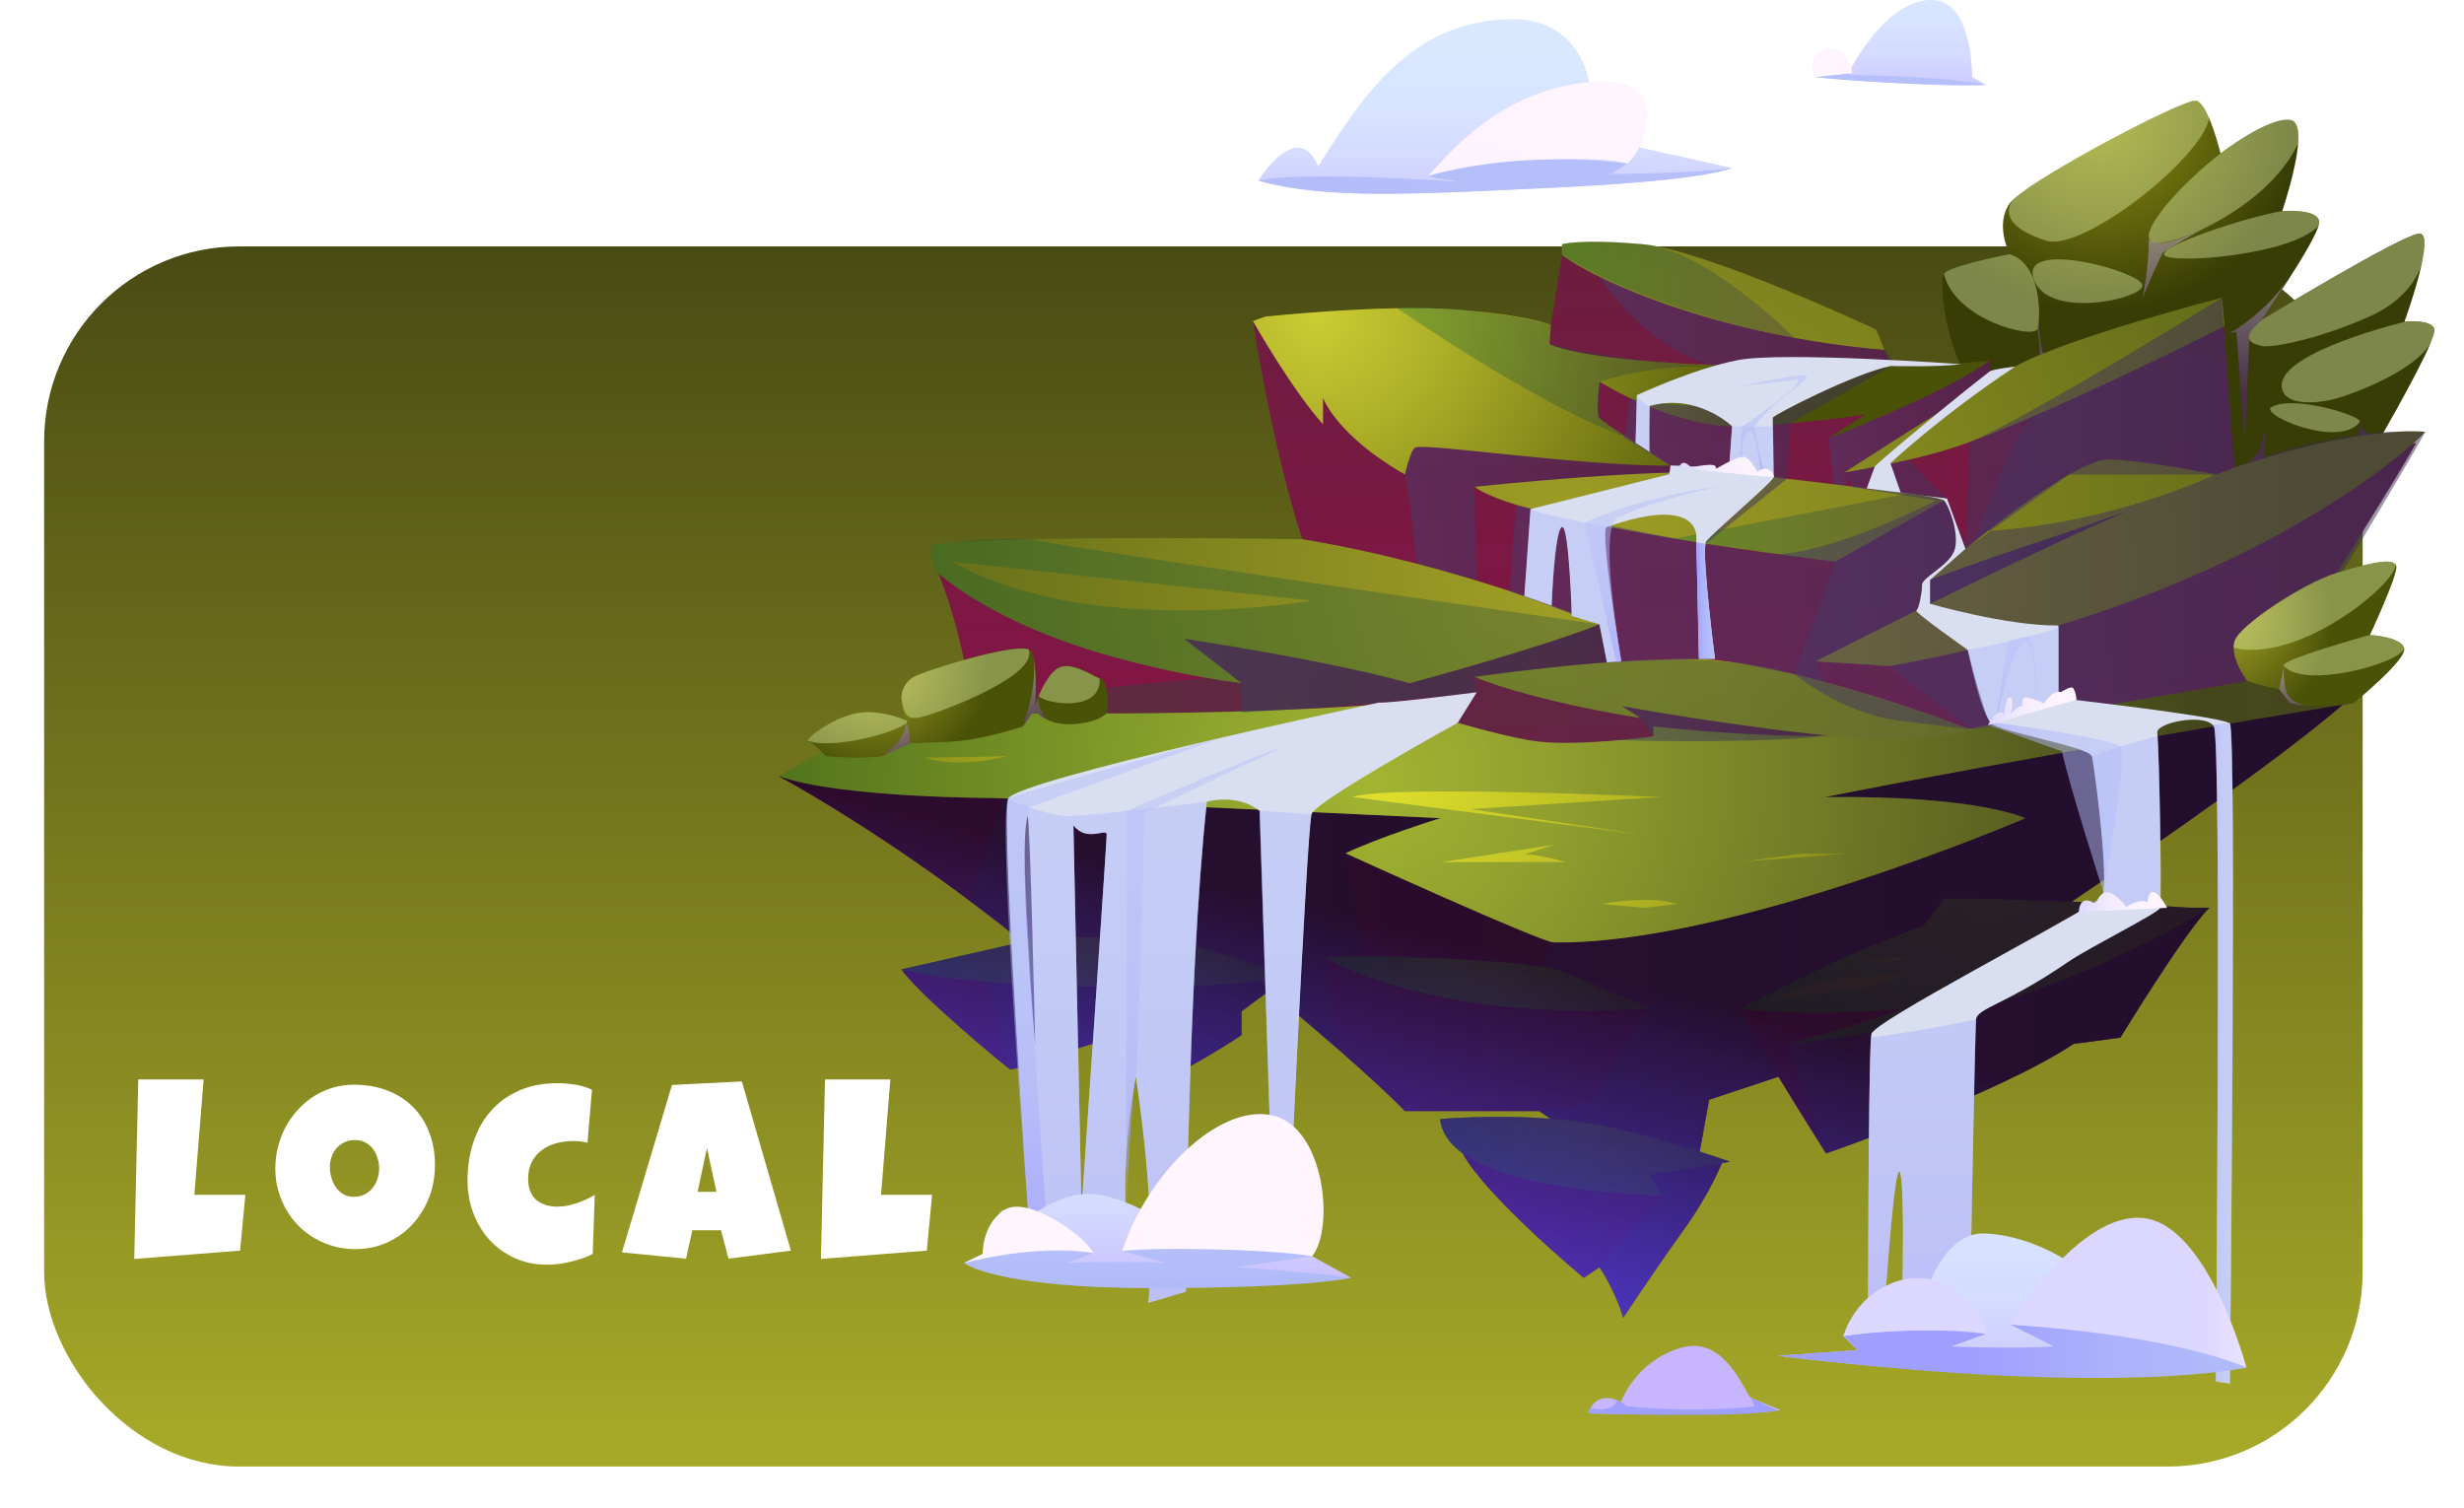 <svg width="670" height="410" viewBox="0 0 670 410" fill="none" xmlns="http://www.w3.org/2000/svg">
<g filter="url(#filter0_d_3997_64)">
<rect x="12" y="63.004" width="630.44" height="331.767" rx="53" fill="url(#paint0_linear_3997_64)"/>
</g>
<g filter="url(#filter1_d_3997_64)">
<path fill-rule="evenodd" clip-rule="evenodd" d="M637.676 187.057C637.676 187.057 637.398 187.289 637.258 187.422C637.189 187.455 637.154 187.522 637.084 187.555C620.881 201.462 591.124 222.372 563.352 241.158C556 246.137 548.752 250.982 541.957 255.496C531.016 262.732 521.19 269.171 513.663 274.05C512.269 274.946 510.98 275.776 509.76 276.573C502.757 281.12 498.54 283.808 498.54 283.808L488.435 287.16L483.627 288.754L464.741 295.027L462.197 309.133L462.058 309.863H435.75L421.637 300.204L418.571 298.113H382.053C378.046 293.898 370.764 287.293 363.585 281.02L362.68 280.224C360.937 278.73 359.23 277.236 357.592 275.842C352.296 271.295 347.661 267.379 345.222 265.354C344.072 264.392 343.41 263.86 343.41 263.86L339.473 263.097L337.487 262.732L323.026 259.944L279.923 251.679L276.787 251.082C272.396 247.531 268.04 244.178 263.824 241.025C235.321 219.684 212.184 207.27 211.835 207.104C229.537 198.906 242.882 195.189 259.19 191.571C342.086 173.15 612.449 178.992 612.449 178.992L628.547 184.203L637.676 187.157V187.057Z" fill="url(#paint1_linear_3997_64)"/>
<path style="mix-blend-mode:multiply" opacity="0.5" fill-rule="evenodd" clip-rule="evenodd" d="M399.93 215.966L365.852 228.015L371.218 256.061L360.102 256.359L363.517 281.053L362.611 280.257L357.524 275.876C352.227 271.328 347.593 267.412 345.154 265.387C344.004 264.425 343.342 263.894 343.342 263.894L339.404 263.13L337.418 262.765L322.958 259.977L279.854 251.713L276.718 251.115C272.328 247.564 267.972 244.212 263.756 241.058L272.502 213.178L386.341 215.402L400.906 215.701L399.895 216.066L399.93 215.966Z" fill="url(#paint2_linear_3997_64)"/>
<path style="mix-blend-mode:multiply" opacity="0.5" fill-rule="evenodd" clip-rule="evenodd" d="M637.679 187.058C637.679 187.058 637.4 187.29 637.261 187.423C637.191 187.456 637.156 187.522 637.086 187.555C620.883 201.462 591.126 222.373 563.354 241.159C556.002 246.137 548.754 250.983 541.959 255.497C531.018 262.733 521.192 269.172 513.665 274.051C512.271 274.947 510.982 275.776 509.763 276.573C502.759 281.12 498.542 283.809 498.542 283.809L488.437 287.161L483.629 288.754L464.743 295.027L462.199 309.133L462.06 309.863H435.752L421.639 300.205L418.573 298.114L432.999 295.89L447.355 270.267L447.634 269.769C447.634 269.769 447.634 269.769 447.599 269.769C446.449 269.304 420.594 259.115 418.573 260.11C417.946 260.442 418.085 259.779 418.573 258.783C419.653 256.493 422.476 252.277 422.476 252.277L498.264 228.413L492.932 213.411L491.225 208.632L538.44 200.234L628.584 184.203L637.713 187.157L637.679 187.058Z" fill="url(#paint3_linear_3997_64)"/>
<path fill-rule="evenodd" clip-rule="evenodd" d="M352.262 260.077L349.858 261.87L348.534 262.865L345.189 265.355L337.592 270.997V277.469C337.592 277.469 320.031 289.053 316.511 288.721C312.992 288.389 298.566 279.859 297.137 279.859C295.709 279.859 275.673 287.36 274.593 286.696C273.512 285.999 250.48 267.081 245.114 259.58L323.027 259.945L345.746 260.044H352.297L352.262 260.077Z" fill="url(#paint4_linear_3997_64)"/>
<path style="mix-blend-mode:multiply" opacity="0.5" fill-rule="evenodd" clip-rule="evenodd" d="M348.5 262.865L345.155 265.354L337.558 270.997V277.469C337.558 277.469 319.996 289.052 316.477 288.72C312.958 288.389 298.532 279.858 297.103 279.858C295.675 279.858 275.639 287.36 274.559 286.696L268.705 262.931V261.77L337.454 262.699L342.646 262.765L348.535 262.832L348.5 262.865Z" fill="url(#paint5_linear_3997_64)"/>
<path fill-rule="evenodd" clip-rule="evenodd" d="M349.858 261.869C349.858 261.869 347.454 262.3 342.645 262.798C341.669 262.898 340.589 262.998 339.439 263.097C330.17 263.927 314.699 264.757 293.2 264.159C283.234 263.894 275.185 263.429 268.739 262.931C250.794 261.504 245.114 259.579 245.114 259.579L279.924 251.679C280.133 251.646 288.809 250.219 308.636 251.182C324.212 251.945 338.847 257.222 345.746 260.077C348.36 261.172 349.893 261.902 349.893 261.902L349.858 261.869Z" fill="url(#paint6_radial_3997_64)"/>
<path fill-rule="evenodd" clip-rule="evenodd" d="M600.742 242.852C594.26 249.158 576.559 278.167 576.559 278.167L563.841 279.859C543.422 293.501 496.52 309.631 496.52 309.631C496.346 309.333 489.76 298.977 483.593 288.788C478.923 281.054 474.463 273.387 473.244 270.3L476.24 269.67L477.425 269.404L487.983 267.147L518.821 260.509L541.923 255.53L600.707 242.885L600.742 242.852Z" fill="url(#paint7_linear_3997_64)"/>
<path style="mix-blend-mode:multiply" opacity="0.5" fill-rule="evenodd" clip-rule="evenodd" d="M600.741 242.851C594.26 249.157 576.559 278.133 576.559 278.133L563.841 279.826C543.421 293.467 496.52 309.598 496.52 309.598L488.401 287.128L485.753 279.826L507.531 276.208L513.629 274.017L600.707 242.818L600.741 242.851Z" fill="url(#paint8_linear_3997_64)"/>
<path fill-rule="evenodd" clip-rule="evenodd" d="M600.741 242.851C600.392 243.051 578.649 256.758 548.822 266.882C535.302 271.495 521.225 274.549 509.795 276.573C495.788 279.029 485.822 279.859 485.822 279.859C486.31 279.726 501.92 276.009 516.973 270.3C516.973 270.3 493.697 272.723 473.278 270.3C473.278 270.3 501.502 254.966 523.037 247.83L528.647 240.395C537.532 240.263 550.878 240.661 563.352 241.225C580.391 241.955 595.723 242.885 595.723 242.885H600.741V242.851Z" fill="url(#paint9_radial_3997_64)"/>
<path style="mix-blend-mode:multiply" opacity="0.3" fill-rule="evenodd" clip-rule="evenodd" d="M595.723 242.851C595.723 242.851 580.357 241.922 563.352 241.192C550.878 240.661 537.532 240.229 528.647 240.362L523.037 247.797C501.502 254.966 473.278 270.267 473.278 270.267C493.697 272.69 516.973 270.267 516.973 270.267C501.92 276.009 486.31 279.726 485.822 279.826C485.822 279.826 495.823 278.996 509.795 276.54C521.225 274.549 535.302 271.462 548.822 266.848C578.649 256.692 600.392 243.017 600.741 242.818H595.723V242.851ZM518.855 256.028C518.855 256.028 516.59 257.588 513.733 257.588H504.778L518.855 256.028ZM507.6 264.359C507.6 264.359 496.903 265.72 488.017 267.114C484.324 267.711 480.909 268.276 478.748 268.807C482.442 267.114 490.108 263.762 501.711 261.803L518.89 260.509L507.635 264.392L507.6 264.359Z" fill="url(#paint10_linear_3997_64)"/>
<path fill-rule="evenodd" clip-rule="evenodd" d="M448.573 270.166C389.86 274.415 360.137 256.326 360.137 256.326C368.36 255.297 417.561 256.99 424.739 260.076C431.917 263.163 448.573 270.166 448.573 270.166Z" fill="url(#paint11_radial_3997_64)"/>
<path fill-rule="evenodd" clip-rule="evenodd" d="M468.192 312.254V312.32V312.42L468.087 312.553L467.913 312.951C466.972 315.108 463.801 322.145 457.877 330.343C450.699 340.234 441.396 354.273 441.396 354.273C439.235 346.839 434.949 340.566 434.949 340.566L430.663 343.453C430.663 343.453 404.181 321.481 397.735 309.632L468.226 312.254H468.192Z" fill="url(#paint12_linear_3997_64)"/>
<path style="mix-blend-mode:multiply" opacity="0.5" fill-rule="evenodd" clip-rule="evenodd" d="M468.192 312.253V312.32V312.419L468.088 312.552L467.914 312.95C466.973 315.108 463.802 322.144 457.878 330.342C450.7 340.233 441.397 354.273 441.397 354.273C439.236 346.838 434.95 340.565 434.95 340.565L452.233 321.115L448.575 315.373C448.575 315.373 448.575 315.373 448.644 315.373L468.192 312.253Z" fill="url(#paint13_linear_3997_64)"/>
<path fill-rule="evenodd" clip-rule="evenodd" d="M448.644 315.339H448.574L452.233 321.081C452.233 321.081 413.381 320.749 397.7 309.564C391.603 305.216 391.603 300.271 391.603 300.271C391.603 300.271 406.168 298.943 421.569 300.171C426.064 300.536 430.629 301.1 434.915 301.963C445.612 304.154 455.508 307.042 462.129 309.099C467.251 310.726 470.352 311.854 470.352 311.854C469.621 311.987 468.854 312.12 468.122 312.252C458.366 313.978 449.445 315.173 448.574 315.306L448.644 315.339Z" fill="url(#paint14_radial_3997_64)"/>
<path style="mix-blend-mode:multiply" opacity="0.3" fill-rule="evenodd" clip-rule="evenodd" d="M349.858 261.869C349.858 261.869 347.454 262.3 342.645 262.798C341.669 262.898 340.589 262.998 339.439 263.097C330.17 263.927 314.699 264.757 293.2 264.159C283.234 263.894 275.185 263.429 268.739 262.931C250.794 261.504 245.114 259.579 245.114 259.579L279.924 251.679C280.133 251.646 288.809 250.219 308.636 251.182C324.212 251.945 338.847 257.222 345.746 260.077C348.36 261.172 349.893 261.902 349.893 261.902L349.858 261.869Z" fill="url(#paint15_linear_3997_64)"/>
<path style="mix-blend-mode:multiply" opacity="0.3" fill-rule="evenodd" clip-rule="evenodd" d="M448.573 270.166C448.573 270.166 431.883 263.163 424.739 260.076C417.561 256.99 368.395 255.33 360.137 256.326C360.137 256.326 389.86 274.382 448.573 270.166Z" fill="url(#paint16_linear_3997_64)"/>
<path style="mix-blend-mode:multiply" opacity="0.3" fill-rule="evenodd" clip-rule="evenodd" d="M448.644 315.339H448.574L452.233 321.081C452.233 321.081 413.381 320.749 397.7 309.564C391.603 305.216 391.603 300.271 391.603 300.271C391.603 300.271 406.168 298.943 421.569 300.171C426.064 300.536 430.629 301.1 434.915 301.963C445.612 304.154 455.508 307.042 462.129 309.099C467.251 310.726 470.352 311.854 470.352 311.854C469.621 311.987 468.854 312.12 468.122 312.252C458.366 313.978 449.445 315.173 448.574 315.306L448.644 315.339Z" fill="url(#paint17_linear_3997_64)"/>
<path fill-rule="evenodd" clip-rule="evenodd" d="M478.749 268.773C476.763 269.702 475.926 270.134 476.275 269.636C476.414 269.404 477.32 269.105 478.749 268.773Z" fill="url(#paint18_linear_3997_64)"/>
<path style="mix-blend-mode:multiply" opacity="0.5" fill-rule="evenodd" clip-rule="evenodd" d="M637.085 187.555C620.882 201.462 591.125 222.372 563.353 241.158C580.392 241.888 595.724 242.818 595.724 242.818H600.742C594.261 249.124 576.559 278.133 576.559 278.133L563.841 279.825C543.422 293.467 496.52 309.598 496.52 309.598C496.346 309.299 489.76 298.943 483.593 288.754L464.707 295.027L462.163 309.133C467.285 310.759 470.387 311.888 470.387 311.888C469.655 312.02 468.888 312.153 468.157 312.286V312.386L468.052 312.518L467.878 312.917C466.937 315.074 463.766 322.11 457.842 330.309C450.664 340.199 441.361 354.239 441.361 354.239C439.2 346.804 434.914 340.531 434.914 340.531L430.628 343.419C430.628 343.419 404.146 321.447 397.7 309.598C391.602 305.25 391.602 300.304 391.602 300.304C391.602 300.304 406.167 298.976 421.569 300.205L418.502 298.113H381.985C377.978 293.898 370.695 287.293 363.517 281.02L362.611 280.224L357.524 275.842C352.227 271.295 347.593 267.379 345.154 265.354L337.557 270.997V277.469C337.557 277.469 319.996 289.052 316.476 288.721C312.957 288.389 298.531 279.859 297.102 279.859C295.674 279.859 275.638 287.36 274.558 286.696C273.477 285.999 250.445 267.08 245.079 259.579L279.889 251.68L276.753 251.082C272.362 247.531 268.007 244.178 263.791 241.025C235.287 219.684 212.15 207.27 211.802 207.104L386.41 215.369L399.965 215.999L411.603 216.564L538.439 200.201L637.329 187.455L640.152 187.09H640.186C640.186 187.09 639.106 187.289 637.155 187.588L637.085 187.555Z" fill="url(#paint19_linear_3997_64)"/>
<path style="mix-blend-mode:screen" opacity="0.6" fill-rule="evenodd" clip-rule="evenodd" d="M637.085 187.555C620.882 201.462 591.125 222.372 563.353 241.158C580.392 241.888 595.724 242.818 595.724 242.818H600.742C594.261 249.124 576.559 278.133 576.559 278.133L563.841 279.825C543.422 293.467 496.52 309.598 496.52 309.598C496.346 309.299 489.76 298.943 483.593 288.754L464.707 295.027L462.163 309.133C467.285 310.759 470.387 311.888 470.387 311.888C469.655 312.02 468.888 312.153 468.157 312.286V312.386L468.052 312.518L467.878 312.917C466.937 315.074 463.766 322.11 457.842 330.309C450.664 340.199 441.361 354.239 441.361 354.239C439.2 346.804 434.914 340.531 434.914 340.531L430.628 343.419C430.628 343.419 404.146 321.447 397.7 309.598C391.602 305.25 391.602 300.304 391.602 300.304C391.602 300.304 406.167 298.976 421.569 300.205L418.502 298.113H381.985C377.978 293.898 370.695 287.293 363.517 281.02L362.611 280.224L357.524 275.842C352.227 271.295 347.593 267.379 345.154 265.354L337.557 270.997V277.469C337.557 277.469 319.996 289.052 316.476 288.721C312.957 288.389 298.531 279.859 297.102 279.859C295.674 279.859 275.638 287.36 274.558 286.696C273.477 285.999 250.445 267.08 245.079 259.579L279.889 251.68L276.753 251.082C272.362 247.531 268.007 244.178 263.791 241.025C235.287 219.684 212.15 207.27 211.802 207.104L386.41 215.369L399.965 215.999L411.603 216.564L538.439 200.201L637.329 187.455L640.152 187.09H640.186C640.186 187.09 639.106 187.289 637.155 187.588L637.085 187.555Z" fill="url(#paint20_linear_3997_64)"/>
<path fill-rule="evenodd" clip-rule="evenodd" d="M640.15 187.057H640.116L610.079 176.503C610.079 176.503 574.572 175.308 524.744 175.009C515.44 174.943 505.649 174.91 495.474 174.943C466.309 174.976 434.147 175.374 402.263 176.469C390.59 176.868 378.952 177.332 367.523 177.93C356.547 178.494 345.71 179.158 335.222 179.921C332.992 180.087 330.796 180.253 328.601 180.419C296.369 182.975 267.518 186.659 246.297 191.837C229.572 195.952 212.358 206.706 211.835 207.038C228.073 212.979 270.305 212.979 270.305 212.979C270.305 212.979 271.107 213.013 272.57 213.079C283.825 213.544 335.082 215.734 391.671 218.456C391.671 218.456 375.189 223.567 365.885 228.015C365.885 228.015 418.919 252.178 422.474 252.244C470.107 253.007 550.703 218.489 550.703 218.489C550.703 218.489 537.915 212.216 496.101 212.747C552.097 201.661 621.822 190.111 637.119 187.588C639.105 187.256 640.15 187.091 640.15 187.091V187.057Z" fill="url(#paint21_radial_3997_64)"/>
<path fill-rule="evenodd" clip-rule="evenodd" d="M661.928 86.356C661.754 87.086 661.406 88.082 660.883 89.343C657.05 98.437 644.924 119.182 644.924 119.182L605.236 123.696L537.288 102.387C528.611 90.936 527.218 72.549 528.611 70.424C528.751 70.225 528.995 70.026 529.343 69.827C532.862 67.736 546.487 65.114 546.487 65.114C546.487 65.114 542.305 57.115 546.487 51.273C546.731 50.941 547.079 50.576 547.532 50.145C555.372 42.976 593.911 22.829 597.082 23.36C598.371 23.559 599.625 25.683 600.741 28.239C602.518 32.421 603.807 37.698 603.807 37.698C603.807 37.698 616.943 27.575 622.832 28.637C624.679 28.969 625.167 31.591 624.888 34.977C624.365 42.312 620.567 53.398 620.567 53.398C620.567 53.398 630.359 52.601 630.638 56.318C630.638 56.584 630.603 56.916 630.463 57.347C628.826 63.023 615.236 82.572 614.957 82.937C616.107 82.24 652.764 60.036 657.712 59.505C658.061 59.471 658.339 59.538 658.583 59.737C658.967 60.069 659.176 60.733 659.245 61.596C659.35 63.123 659.036 65.313 658.514 67.736C657.015 74.673 653.81 83.468 653.81 83.468C653.81 83.468 660.813 82.672 661.928 85.327C661.998 85.526 661.998 85.858 661.894 86.323L661.928 86.356Z" fill="url(#paint22_radial_3997_64)"/>
<g style="mix-blend-mode:soft-light" opacity="0.38">
<path fill-rule="evenodd" clip-rule="evenodd" d="M600.74 28.206C598.197 39.624 566.139 64.484 556.452 61.463C546.765 58.443 544.396 54.062 547.532 50.112C555.372 42.943 593.911 22.796 597.082 23.327C598.371 23.526 599.625 25.651 600.74 28.206Z" fill="#ECFFB8"/>
</g>
<g style="mix-blend-mode:soft-light" opacity="0.38">
<path fill-rule="evenodd" clip-rule="evenodd" d="M624.888 34.977C616.7 52.867 588.719 64.318 584.991 61.729C581.262 59.14 592.831 46.196 603.807 37.699C603.807 37.699 616.944 27.576 622.832 28.638C624.679 28.97 625.167 31.592 624.888 34.977Z" fill="#ECFFB8"/>
</g>
<g style="mix-blend-mode:soft-light" opacity="0.38">
<path fill-rule="evenodd" clip-rule="evenodd" d="M630.464 57.347C623.216 65.479 590.183 67.869 588.511 65.379C586.838 62.89 611.264 54.891 620.568 53.397C620.568 53.397 630.359 52.601 630.638 56.318C630.638 56.584 630.603 56.916 630.464 57.347Z" fill="#ECFFB8"/>
</g>
<g style="mix-blend-mode:soft-light" opacity="0.38">
<path fill-rule="evenodd" clip-rule="evenodd" d="M552.899 71.587C556.384 83.237 583.11 77.196 582.553 73.512C581.995 69.828 549.729 60.932 552.899 71.587Z" fill="#ECFFB8"/>
</g>
<g style="mix-blend-mode:soft-light" opacity="0.38">
<path fill-rule="evenodd" clip-rule="evenodd" d="M554.013 85.427C553.072 88.281 531.642 83.136 528.576 70.424C528.611 70.424 528.854 70.159 529.307 69.827C532.827 67.736 546.451 65.114 546.451 65.114C555.302 67.869 554.919 82.605 554.013 85.46V85.427Z" fill="#ECFFB8"/>
</g>
<g style="mix-blend-mode:soft-light" opacity="0.38">
<path fill-rule="evenodd" clip-rule="evenodd" d="M617.607 106.735C614.401 108.726 635.796 118.02 641.65 110.817C642.939 109.224 623.391 103.184 617.607 106.735Z" fill="#ECFFB8"/>
</g>
<g style="mix-blend-mode:soft-light" opacity="0.38">
<path fill-rule="evenodd" clip-rule="evenodd" d="M661.966 85.361C661.966 85.693 661.966 86.025 661.931 86.357C661.791 87.353 661.443 88.349 660.885 89.344C656.181 97.41 637.957 103.882 633.462 104.811C628.236 105.873 620.395 106.006 620.43 100.729C620.5 91.535 653.882 83.503 653.882 83.503C653.882 83.503 660.885 82.706 662 85.361H661.966Z" fill="#ECFFB8"/>
</g>
<g style="mix-blend-mode:soft-light" opacity="0.38">
<path fill-rule="evenodd" clip-rule="evenodd" d="M658.55 67.769C656.982 72.516 652.94 78.224 644.263 82.075C628.618 89.011 616.736 90.605 614.993 90.073C613.251 89.542 608.094 88.845 614.993 82.971C616.143 82.274 652.8 60.069 657.748 59.538C658.097 59.505 658.375 59.571 658.619 59.77C658.898 60.135 659.142 60.799 659.281 61.629C659.49 63.156 659.351 65.346 658.55 67.769Z" fill="#ECFFB8"/>
</g>
<path style="mix-blend-mode:multiply" opacity="0.5" fill-rule="evenodd" clip-rule="evenodd" d="M554.014 85.427C555.512 92.696 554.014 100.131 554.014 100.131L558.787 99.5V101.89L564.188 100.861L566.349 99.766C566.349 99.766 558.927 99.5 556.801 95.584C554.676 91.667 554.292 84.033 554.292 84.033L554.014 85.46V85.427Z" fill="url(#paint23_linear_3997_64)"/>
<path style="mix-blend-mode:multiply" opacity="0.5" fill-rule="evenodd" clip-rule="evenodd" d="M582.554 84.001C582.449 89.145 580.289 94.356 580.289 94.356L592.624 90.506C592.624 90.506 589.07 91.535 586.003 88.349C582.937 85.162 582.554 84.001 582.554 84.001Z" fill="url(#paint24_linear_3997_64)"/>
<path style="mix-blend-mode:multiply" opacity="0.5" fill-rule="evenodd" clip-rule="evenodd" d="M623.286 70.458C616.003 81.477 606.002 86.755 606.002 86.755L608.128 86.19L610.358 116.129L611.647 87.717C611.647 87.717 611.613 85.56 615.027 82.904L623.286 70.425V70.458Z" fill="url(#paint25_linear_3997_64)"/>
<path style="mix-blend-mode:multiply" opacity="0.5" fill-rule="evenodd" clip-rule="evenodd" d="M641.649 110.817L641.719 116.593H646.423L648.2 113.506C648.2 113.506 644.855 114.668 643.287 113.506C641.719 112.344 641.719 110.817 641.719 110.817H641.649Z" fill="url(#paint26_linear_3997_64)"/>
<path style="mix-blend-mode:multiply" opacity="0.5" fill-rule="evenodd" clip-rule="evenodd" d="M615.725 113.141V121.14L610.812 122.269C610.812 122.269 614.087 120.144 614.61 117.721C615.132 115.299 615.69 113.174 615.69 113.174L615.725 113.141Z" fill="url(#paint27_linear_3997_64)"/>
<path style="mix-blend-mode:multiply" opacity="0.5" fill-rule="evenodd" clip-rule="evenodd" d="M584.26 61.032C584.469 68.4 582.552 77.129 582.552 77.129C582.552 77.129 585.723 69.396 588.058 64.749C588.058 64.749 590.323 63.056 599.278 58.111C599.278 58.111 591.403 62.094 587.465 62.094C584.538 62.094 584.26 61.032 584.26 61.032Z" fill="url(#paint28_linear_3997_64)"/>
<path fill-rule="evenodd" clip-rule="evenodd" d="M255.22 151.941C263.443 173.083 263.827 189.115 264.872 189.447C265.952 189.778 348.291 191.836 400.942 184.999L396.273 192.5C396.273 192.5 410.28 196.649 418.12 197.611C429.097 198.972 449.62 196.251 449.62 196.251V193.529C449.62 193.529 473.245 196.151 492.236 196.085C511.226 196.018 535.2 194.193 535.2 194.193L547.221 191.67C547.221 191.67 590.708 184.999 616.11 180.219C616.11 180.219 642.453 142.05 656.983 116.46L607.573 123.098C607.573 123.098 605.935 102.321 604.123 76.93L540.984 101.624V93.957L514.92 97.442L510.181 85.559L424.706 65.313L421.744 84.232L340.66 83.203C340.66 83.203 346.026 117.987 354.075 142.548C354.075 142.548 303.585 144.075 284.246 146.63C264.907 149.186 255.185 151.875 255.185 151.875L255.22 151.941Z" fill="url(#paint29_linear_3997_64)"/>
<path style="mix-blend-mode:multiply" opacity="0.5" fill-rule="evenodd" clip-rule="evenodd" d="M497.287 115.099L498.542 127.712L502.305 128.176L501.712 124.426C501.712 124.426 509.343 122.136 518.891 115.331C528.439 108.527 541.018 97.043 541.018 97.043V93.99L497.287 115.099Z" fill="url(#paint30_linear_3997_64)"/>
<path style="mix-blend-mode:multiply" opacity="0.5" fill-rule="evenodd" clip-rule="evenodd" d="M552.273 109.457C546.071 116.029 537.011 143.146 537.011 143.146L524.885 153.634V160.106L607.607 123.132L604.331 83.701L553.283 106.868L552.273 109.424V109.457Z" fill="url(#paint31_linear_3997_64)"/>
<path style="mix-blend-mode:multiply" opacity="0.5" fill-rule="evenodd" clip-rule="evenodd" d="M446.065 191.205L449.654 196.283L438.19 197.146C448.748 197.711 486.729 197.91 496.381 195.918L438.19 186.127L446.065 191.205Z" fill="url(#paint32_linear_3997_64)"/>
<path style="mix-blend-mode:multiply" opacity="0.5" fill-rule="evenodd" clip-rule="evenodd" d="M337.593 181.779V189.679C337.593 189.679 358.569 188.617 374.807 187.057L401.429 184.235L400.941 180.086L437.006 176.137L434.985 165.814L317.905 168.337L337.628 181.779H337.593Z" fill="url(#paint33_linear_3997_64)"/>
<path style="mix-blend-mode:multiply" opacity="0.5" fill-rule="evenodd" clip-rule="evenodd" d="M499.065 148.689L487.949 179.291L496.382 181.448L493.699 175.806L521.157 161.965L588.442 132.027L536.314 147.527L528.648 132.027L499.065 148.689Z" fill="url(#paint34_linear_3997_64)"/>
<path style="mix-blend-mode:multiply" opacity="0.5" fill-rule="evenodd" clip-rule="evenodd" d="M382.02 124.99C383.762 132.823 385.922 156.72 385.922 156.72L401.847 162.064L400.941 128.409L453.94 124.99L453.801 122.268L377.455 111.448L382.055 124.99H382.02Z" fill="url(#paint35_linear_3997_64)"/>
<path style="mix-blend-mode:multiply" opacity="0.5" fill-rule="evenodd" clip-rule="evenodd" d="M513.735 177.1C521.959 184.003 536.28 194.458 536.28 194.458L619.002 179.622L656.983 116.493L513.735 177.1Z" fill="url(#paint36_linear_3997_64)"/>
<path style="mix-blend-mode:multiply" opacity="0.5" fill-rule="evenodd" clip-rule="evenodd" d="M434.985 71.288C453.975 99.765 481.05 98.371 481.05 98.371L517.184 97.276L512.411 91.103L434.985 71.288Z" fill="url(#paint37_linear_3997_64)"/>
<path fill-rule="evenodd" clip-rule="evenodd" d="M434.985 165.782C425.437 169.433 412.684 173.383 402.265 176.436C391.602 179.556 383.309 181.78 383.309 181.78C378.466 180.419 373.065 179.125 367.525 177.93C345.781 173.184 321.982 169.699 321.982 169.699L335.223 179.921L337.628 181.78C337.628 181.78 334.282 181.415 328.603 180.419C322.609 179.39 313.968 177.664 303.828 174.91C269.924 165.782 255.254 151.942 255.254 151.942C252.466 150.116 253.477 144.109 253.477 144.109C276.928 141.321 354.144 142.615 354.144 142.615C398.606 149.983 435.019 165.815 435.019 165.815L434.985 165.782Z" fill="url(#paint38_radial_3997_64)"/>
<path fill-rule="evenodd" clip-rule="evenodd" d="M340.658 83.27C340.658 83.27 351.181 101.824 359.753 111.383V104.214C359.753 104.214 363.447 114.437 382.019 125.025C382.019 125.025 383.552 118.121 384.911 117.656C388.291 116.495 428.502 122.635 454.288 122.635C454.288 122.635 436.029 111.051 434.949 109.69C433.868 108.33 434.949 99.8 434.949 99.8C434.949 99.8 455.716 112.943 474.323 111.981C492.931 111.018 507.252 108.661 507.252 108.661L497.217 115.134C497.217 115.134 529.169 102.919 540.947 94.024C540.947 94.024 531.678 95.219 514.082 95.551C433.485 97.045 421.324 89.544 421.324 89.544L421.707 84.299C421.707 84.299 415.575 81.644 395.887 80.151C376.2 78.657 344.073 82.076 344.073 82.076L340.623 83.304L340.658 83.27Z" fill="url(#paint39_radial_3997_64)"/>
<path fill-rule="evenodd" clip-rule="evenodd" d="M424.739 65.347C435.332 73.147 468.643 87.452 512.409 91.136L510.214 85.626C510.214 85.626 463.974 63.986 446.796 62.426C429.617 60.899 424.739 62.426 424.739 62.426V65.347Z" fill="url(#paint40_radial_3997_64)"/>
<path style="mix-blend-mode:multiply" opacity="0.3" fill-rule="evenodd" clip-rule="evenodd" d="M424.739 65.347C451.186 81.677 487.948 87.851 487.948 87.851C487.948 87.851 463.974 63.953 446.796 62.393C429.617 60.867 424.739 62.393 424.739 62.393V65.314V65.347Z" fill="url(#paint41_linear_3997_64)"/>
<path fill-rule="evenodd" clip-rule="evenodd" d="M529.484 131.529L499.064 148.689C499.064 148.689 477.948 146.233 455.125 142.449C432.475 138.699 408.119 133.654 400.976 128.376C400.976 128.376 454.323 122.568 475.439 124.958C488.994 126.484 507.462 128.741 518.926 130.169C525.303 130.965 529.519 131.496 529.519 131.496L529.484 131.529Z" fill="url(#paint42_radial_3997_64)"/>
<path fill-rule="evenodd" clip-rule="evenodd" d="M501.676 124.427C501.676 124.427 512.931 122.867 527.217 118.917C549.205 112.876 604.887 84.664 604.887 84.664C604.887 84.664 604.608 80.084 604.12 76.964C604.12 76.964 561.888 87.85 547.88 95.683C533.873 103.516 501.641 124.394 501.641 124.394L501.676 124.427Z" fill="url(#paint43_radial_3997_64)"/>
<path fill-rule="evenodd" clip-rule="evenodd" d="M659.455 113.407C657.086 116.395 614.575 156.389 524.709 175.01C521.12 175.74 517.462 176.47 513.733 177.134L493.697 175.839C493.697 175.839 494.29 175.541 495.44 174.943C504.255 170.396 544.919 149.718 578.092 135.048C586.977 131.131 595.34 127.646 602.414 125.024C604.226 124.36 605.968 123.73 607.606 123.166C642.276 111.416 659.49 113.407 659.49 113.407H659.455Z" fill="url(#paint44_radial_3997_64)"/>
<path fill-rule="evenodd" clip-rule="evenodd" d="M602.415 124.99C602.032 125.156 593.216 129.338 578.093 135.014C572.135 137.238 565.2 139.727 557.43 142.283C539.52 148.158 524.885 153.634 524.885 153.634C530.565 147.826 563.598 120.543 573.563 120.908C583.564 121.24 602.38 124.99 602.38 124.99H602.415Z" fill="url(#paint45_radial_3997_64)"/>
<path fill-rule="evenodd" clip-rule="evenodd" d="M400.939 180.088C418.501 187.092 446.063 191.241 446.063 191.241L441.011 187.988C441.011 187.988 471.605 193.73 503.348 196.651C523.593 198.543 536.277 194.493 536.277 194.493C536.277 194.493 486.135 175.143 460.001 175.143C433.868 175.143 400.939 180.088 400.939 180.088Z" fill="url(#paint46_radial_3997_64)"/>
<path style="mix-blend-mode:multiply" opacity="0.3" fill-rule="evenodd" clip-rule="evenodd" d="M437.006 176.105L434.985 165.782C434.985 165.782 326.861 150.448 282.399 143.113C282.399 143.113 276.893 141.321 253.443 144.109C253.443 144.109 252.467 150.149 255.22 151.942C255.22 151.942 269.89 165.782 303.794 174.91C313.934 177.631 322.575 179.357 328.569 180.419C296.337 182.975 267.485 186.659 246.265 191.837C229.26 195.986 211.768 207.038 211.768 207.038C228.006 212.98 270.238 212.98 270.238 212.98C270.238 212.98 327.523 215.369 391.603 218.423C391.603 218.423 375.121 223.534 365.818 227.982C365.818 227.982 418.852 252.145 422.406 252.211C470.039 252.974 550.636 218.456 550.636 218.456C550.636 218.456 537.848 212.183 496.034 212.714C559.277 200.168 640.083 187.058 640.083 187.058L610.953 181.116C610.953 181.116 547.186 191.704 536.245 194.459C473.803 172.686 468.855 175.009 436.937 176.105H437.006ZM258.809 148.689L356.549 159.31C356.549 159.31 296.407 169.998 258.809 148.689ZM251.282 202.027L273.757 201.628C273.757 201.628 261.318 205.147 251.282 202.027ZM391.638 230.471L422.72 225.658L414.566 228.314C418.469 228.314 425.96 230.405 425.96 230.405H391.638V230.471ZM447.007 242.851L435.612 241.789C435.612 241.789 448.261 239.3 456.101 241.789L447.007 242.851ZM444.742 222.738L367.7 212.714C377.735 209.295 451.571 212.714 451.571 212.714L399.931 216L444.742 222.704V222.738ZM502.132 228.115L473.837 230.305L489.727 228.115H502.132Z" fill="url(#paint47_linear_3997_64)"/>
<path fill-rule="evenodd" clip-rule="evenodd" d="M448.575 118.917L453.802 122.302C452.443 121.439 448.749 119.082 448.575 118.95V118.917Z" fill="#D9DEF1"/>
<path fill-rule="evenodd" clip-rule="evenodd" d="M300.867 189.846C300.867 189.846 299.612 192.169 292.469 192.866C285.291 193.563 282.085 189.846 282.085 189.846L280.483 190.111L278.148 193.53C278.148 193.53 267.032 197.28 258.461 197.679C249.854 198.077 247.484 198.11 247.484 198.11L239.853 201.595C233.407 202.524 224.521 201.595 224.521 201.595C224.521 201.595 221.246 197.944 219.817 197.679C219.678 197.679 219.608 197.579 219.643 197.446C219.748 196.318 225.88 191.671 232.013 190.111C237.379 188.75 243.198 190.609 245.428 191.439C245.951 191.638 246.265 191.771 246.334 191.804C246.334 191.804 244.906 188.717 245.15 185.531C245.324 183.207 246.404 180.818 249.575 179.523C256.892 176.536 276.441 170.96 279.786 172.553C279.786 172.553 279.96 172.653 280.03 172.686C282.538 174.744 281.458 188.02 281.458 188.02C281.458 188.02 281.807 186.825 282.504 185.199C283.479 182.875 285.082 179.656 287.208 177.963C290.657 175.175 296.755 179.49 299.125 180.419C299.229 180.453 299.299 180.486 299.403 180.519C301.564 181.216 301.006 189.779 301.006 189.779L300.867 189.846Z" fill="url(#paint48_radial_3997_64)"/>
<g style="mix-blend-mode:soft-light" opacity="0.38">
<path fill-rule="evenodd" clip-rule="evenodd" d="M219.572 197.48C219.676 196.351 225.809 191.705 231.942 190.145C237.308 188.784 243.127 190.642 245.357 191.472C245.706 191.638 246.019 191.771 246.263 191.837C249.817 193.065 228.492 200.301 219.572 197.447V197.48Z" fill="#ECFFB8"/>
</g>
<g style="mix-blend-mode:soft-light" opacity="0.38">
<path fill-rule="evenodd" clip-rule="evenodd" d="M254.939 189.58C246.82 192.501 246.054 191.704 245.078 185.597C245.252 183.274 246.333 180.884 249.503 179.59C256.821 176.602 276.369 171.026 279.714 172.62C281.944 178.727 263.511 186.493 254.974 189.58H254.939Z" fill="#ECFFB8"/>
</g>
<g style="mix-blend-mode:soft-light" opacity="0.38">
<path fill-rule="evenodd" clip-rule="evenodd" d="M282.396 185.298C283.372 182.975 284.975 179.755 287.101 178.063C290.55 175.275 296.648 179.59 299.018 180.519C299.505 189.514 285.114 187.655 282.396 185.298Z" fill="#ECFFB8"/>
</g>
<path style="mix-blend-mode:multiply" opacity="0.5" fill-rule="evenodd" clip-rule="evenodd" d="M239.817 201.628C247.343 196.517 246.263 191.837 246.263 191.837C246.263 191.837 247.343 194.061 247.448 198.11L239.817 201.595V201.628Z" fill="url(#paint49_linear_3997_64)"/>
<path style="mix-blend-mode:multiply" opacity="0.5" fill-rule="evenodd" clip-rule="evenodd" d="M278.147 193.563C278.147 193.563 282.189 182.444 281.005 174.91C281.005 174.91 282.155 180.486 281.388 188.087L282.294 185.598C282.294 185.598 281.806 188.386 284.838 191.705C284.838 191.705 283.061 190.974 282.12 189.846L280.517 190.112C280.517 190.112 278.635 192.833 278.182 193.53L278.147 193.563Z" fill="url(#paint50_linear_3997_64)"/>
<path style="mix-blend-mode:multiply" opacity="0.3" fill-rule="evenodd" clip-rule="evenodd" d="M434.984 99.766C451.71 94.456 467.32 95.717 467.32 95.717C467.32 95.717 439.375 94.257 421.429 89.51L421.813 84.266C421.813 84.266 401.324 78.756 379.859 79.785C379.859 79.785 418.502 106.57 442.511 114.967L434.984 109.657V99.766Z" fill="url(#paint51_linear_3997_64)"/>
<path style="mix-blend-mode:multiply" opacity="0.3" fill-rule="evenodd" clip-rule="evenodd" d="M529.485 131.529C529.485 131.529 525.269 130.998 518.893 130.202L455.091 142.482C477.915 146.266 499.031 148.722 499.031 148.722L529.451 131.562L529.485 131.529Z" fill="url(#paint52_linear_3997_64)"/>
<path style="mix-blend-mode:multiply" opacity="0.5" fill-rule="evenodd" clip-rule="evenodd" d="M482.479 146.564C477.496 146.564 451.746 142.349 412.476 133.355C411.918 133.222 410.559 156.721 410.559 156.721L434.985 165.782L437.006 176.104L466.346 175.142L487.915 179.291C487.915 179.291 500.703 189.878 515.756 191.837C530.809 193.795 535.2 194.26 535.2 194.26C535.2 194.26 609.768 180.983 610.953 181.149C612.172 181.315 620.988 178.063 620.988 178.063C620.988 178.063 657.262 118.087 659.422 113.44C659.422 113.44 637.052 111.283 607.538 123.198L604.088 77.03C604.088 77.03 552.134 109.192 535.618 116.195L534.433 145.237L562.588 125.057H602.311C602.311 125.057 574.331 138.366 540.461 140.391L534.433 145.237L529.415 131.562L519.066 121.041L501.609 124.493L503.77 128.442L526.419 132.093C526.419 132.093 498.02 146.764 482.375 146.664L482.479 146.564Z" fill="url(#paint53_linear_3997_64)"/>
<path style="mix-blend-mode:multiply" opacity="0.5" fill-rule="evenodd" clip-rule="evenodd" d="M486.905 111.084L485.825 126.219L463.803 143.876L454.325 122.634L441.606 115L443.279 104.279C443.279 104.279 466.66 110.254 492.306 101.923C497.533 100.23 514.154 95.584 514.154 95.584L486.905 111.15V111.084Z" fill="url(#paint54_linear_3997_64)"/>
<path fill-rule="evenodd" clip-rule="evenodd" d="M374.807 187.057C374.807 187.057 276.369 208 274.139 213.178C274.139 213.178 274.139 213.178 274.139 213.211C274.139 213.211 274.139 213.211 274.139 213.278C274.139 213.278 274.139 213.278 274.139 213.311C272.118 220.281 279.924 330.309 279.924 330.309L306.719 335.719C306.719 335.719 304.002 314.775 308.845 288.687C308.845 288.687 314.943 326.724 312.26 350.256L322.469 347.203C322.469 347.203 322.783 264.126 328.149 214.008C328.149 214.008 336.303 211.585 342.54 216.497L346.652 343.12L349.858 341.593C349.858 341.593 355.224 223.965 356.618 217.427C357.349 214.008 396.376 192.534 396.376 192.534L401.533 184.236C401.533 184.236 378.291 187.223 374.911 187.057H374.807ZM279.401 217.958C280.028 215.734 281.492 280.19 281.492 280.19C281.492 280.19 276.718 227.317 279.401 217.958ZM294.071 324.865L291.876 220.381C295.465 225.16 300.935 221.044 300.935 222.87C300.935 224.795 294.071 324.832 294.071 324.832V324.865Z" fill="#D9DEF1"/>
<path fill-rule="evenodd" clip-rule="evenodd" d="M533.143 95.053C526.766 95.849 514.118 95.517 514.118 95.517C504.5 97.409 482.06 108.893 482.06 109.59C482.06 109.756 482.06 110.652 482.06 111.98C482.06 112.08 482.06 112.179 482.06 112.246L482.165 118.22V118.884C482.234 121.771 482.269 124.427 482.269 125.422V125.754C482.269 126.883 465.334 141.155 463.906 143.279C463.836 143.379 463.766 143.578 463.732 143.843C462.86 148.424 466.31 175.109 466.31 175.109H461.955L461.258 143.445V142.283C461.258 142.283 462.651 130.301 436.936 139.296C436.936 139.296 436.901 139.296 436.866 139.296C434.88 139.993 440.804 175.806 440.804 175.806L436.936 176.071L434.915 165.749L427.388 163.459C427.388 163.459 426.657 138.267 424.67 139.296C422.649 140.325 421.883 160.671 421.883 160.671L414.496 158.049L416.168 134.417L453.905 124.958L454.254 122.568L457.25 122.667L470.143 123.564L470.979 111.914C470.979 111.914 461.536 102.753 448.539 106.404C448.539 106.404 448.365 118.187 448.539 118.851L444.741 116.394L445.09 103.45C445.09 103.45 460.352 96.281 472.547 93.924C484.743 91.534 533.108 95.019 533.108 95.019L533.143 95.053Z" fill="#D9DEF1"/>
<path fill-rule="evenodd" clip-rule="evenodd" d="M516.835 129.936C518.403 130.135 520.354 130.367 522.201 130.633L516.835 129.969V129.936Z" fill="#D9DEF1"/>
<path fill-rule="evenodd" clip-rule="evenodd" d="M514.048 121.971L516.835 129.936C515.198 129.737 513.978 129.605 513.699 129.571C512.759 129.472 507.602 128.808 507.602 128.808C507.602 128.808 509.483 123.564 509.832 122.8C510.18 122.037 533.108 103.019 541.018 97.011C541.819 96.381 547.952 95.684 547.952 95.684C527.603 109.159 514.048 121.938 514.048 121.938V121.971Z" fill="#D9DEF1"/>
<path fill-rule="evenodd" clip-rule="evenodd" d="M606.386 372.229L602.518 371.632C602.518 371.632 604.121 197.38 601.995 193.563C601.891 193.397 601.786 193.231 601.647 193.098C598.65 190.012 586.176 192.567 586.594 195.289C586.594 195.455 586.664 195.72 586.664 196.119C587.117 202.458 587.814 236.777 587.361 242.818C587.361 242.818 587.361 242.818 587.361 242.851C587.256 244.113 568.265 253.506 562.307 257.588C545.651 269.039 537.706 270.101 537.323 273.155C536.975 276.208 535.407 364.363 535.407 364.363H516.904C516.904 364.363 518.333 317.365 516.555 314.643C514.778 311.921 511.538 364.993 511.538 364.993L507.949 364.363C507.949 364.363 507.949 288.356 508.75 278.133C508.785 277.635 508.82 277.303 508.855 277.137C509.691 273.719 558.962 248.228 569.59 241.291C570.67 240.594 571.332 240.063 571.541 239.798C573.701 236.744 569.52 204.284 568.823 201.662C568.091 199.04 543.177 194.924 541.261 192.567C539.344 190.211 535.058 172.719 535.058 172.719C535.058 172.719 520.354 162.364 521.085 161.999C521.817 161.634 522.758 156.19 522.618 155.161C522.375 153.004 530.389 149.784 531.574 145.237C532.758 140.69 529.727 133.023 528.577 132.061C528.054 131.629 525.197 131.098 522.131 130.667L529.413 131.563L534.431 145.237L524.814 153.701V160.173C524.814 160.173 545.616 166.214 559.728 166.081V185.796C559.728 185.796 602.239 190.576 606.107 192.567C606.212 192.634 606.281 192.667 606.316 192.7C608.198 194.592 606.316 372.229 606.316 372.229H606.386Z" fill="#D9DEF1"/>
<path style="mix-blend-mode:multiply" opacity="0.5" fill-rule="evenodd" clip-rule="evenodd" d="M291.876 217.892C286.162 218.125 278.984 215.403 274.175 213.179C274.175 213.179 274.175 213.179 274.175 213.212C274.175 213.212 274.175 213.212 274.175 213.279C274.175 213.279 274.175 213.279 274.175 213.312C272.154 220.282 279.959 330.309 279.959 330.309L306.755 335.72C306.755 335.72 304.037 314.776 308.881 288.688C308.881 288.688 314.979 326.725 312.295 350.257L322.505 347.204C322.505 347.204 322.819 264.127 328.185 214.009C328.185 214.009 297.695 217.66 291.946 217.859L291.876 217.892ZM294.072 324.866L291.876 220.382C295.465 225.161 300.936 221.045 300.936 222.871C300.936 224.796 294.072 324.833 294.072 324.833V324.866Z" fill="url(#paint55_linear_3997_64)"/>
<path style="mix-blend-mode:multiply" opacity="0.5" fill-rule="evenodd" clip-rule="evenodd" d="M356.549 217.427C355.19 223.965 349.789 341.594 349.789 341.594L346.583 343.12L342.471 216.498L356.549 217.394V217.427Z" fill="url(#paint56_linear_3997_64)"/>
<path style="mix-blend-mode:multiply" opacity="0.5" fill-rule="evenodd" clip-rule="evenodd" d="M508.821 278.133C508.821 278.133 522.446 276.374 537.359 273.154C537.011 276.208 535.443 364.363 535.443 364.363H516.94C516.94 364.363 518.369 317.364 516.592 314.643C514.814 311.921 511.574 364.993 511.574 364.993L507.985 364.363C507.985 364.363 507.985 288.356 508.786 278.133H508.821Z" fill="url(#paint57_linear_3997_64)"/>
<path style="mix-blend-mode:multiply" opacity="0.5" fill-rule="evenodd" clip-rule="evenodd" d="M587.396 242.818L579.277 242.685L569.834 241.855C569.834 241.855 569.765 241.656 569.66 241.291C570.74 240.594 571.402 240.063 571.611 239.797C573.772 236.744 569.59 204.283 568.894 201.661C573.458 199.836 579.939 197.844 586.699 196.118C587.152 202.458 587.849 236.777 587.396 242.818Z" fill="url(#paint58_linear_3997_64)"/>
<path style="mix-blend-mode:multiply" opacity="0.5" fill-rule="evenodd" clip-rule="evenodd" d="M606.387 372.228L602.52 371.631C602.52 371.631 604.122 197.379 601.997 193.562C601.892 193.396 601.788 193.23 601.648 193.097C603.216 192.865 604.75 192.699 606.178 192.566C606.283 192.633 606.353 192.666 606.387 192.699C608.269 194.591 606.387 372.228 606.387 372.228Z" fill="url(#paint59_linear_3997_64)"/>
<path style="mix-blend-mode:multiply" opacity="0.5" fill-rule="evenodd" clip-rule="evenodd" d="M559.763 166.779C549.17 170.197 535.093 172.687 535.093 172.687C535.093 172.687 538.055 188.784 541.295 192.535L559.763 185.764V166.779Z" fill="url(#paint60_linear_3997_64)"/>
<path style="mix-blend-mode:multiply" opacity="0.5" fill-rule="evenodd" clip-rule="evenodd" d="M448.573 106.471C448.573 106.471 448.399 118.253 448.573 118.917L444.775 116.461L445.124 103.517C447.319 106.238 448.573 106.471 448.573 106.471Z" fill="url(#paint61_linear_3997_64)"/>
<path fill-rule="evenodd" clip-rule="evenodd" d="M457.285 122.733L470.177 123.63L454.288 122.601L457.285 122.733Z" fill="url(#paint62_linear_3997_64)"/>
<path style="mix-blend-mode:multiply" opacity="0.5" fill-rule="evenodd" clip-rule="evenodd" d="M482.338 125.788L470.177 123.63L471.013 111.98H482.129V112.279L482.233 118.254V118.917L482.338 125.456V125.788Z" fill="url(#paint63_linear_3997_64)"/>
<path style="mix-blend-mode:multiply" opacity="0.5" fill-rule="evenodd" clip-rule="evenodd" d="M440.873 175.839L437.005 176.104L434.984 165.782L427.458 163.492C427.458 163.492 426.726 138.3 424.74 139.329C422.719 140.358 421.952 160.704 421.952 160.704L414.565 158.082L416.237 134.45C419.234 135.744 427.771 137.57 437.005 139.296C437.005 139.296 436.97 139.296 436.935 139.296C434.949 139.993 440.873 175.805 440.873 175.805V175.839Z" fill="url(#paint64_linear_3997_64)"/>
<path fill-rule="evenodd" clip-rule="evenodd" d="M466.344 175.143H461.988L461.292 143.479C462.197 143.612 463.034 143.745 463.765 143.877C462.894 148.458 466.344 175.143 466.344 175.143Z" fill="url(#paint65_linear_3997_64)"/>
<path style="mix-blend-mode:multiply" opacity="0.5" fill-rule="evenodd" clip-rule="evenodd" d="M542.655 192.534C563.667 195.355 574.12 197.479 576.56 198.94C578.999 200.367 571.96 238.636 571.96 238.636C571.96 238.636 562.691 209.76 560.67 200.3L540.53 193.098L542.655 192.534Z" fill="url(#paint66_linear_3997_64)"/>
<path style="mix-blend-mode:multiply" opacity="0.5" fill-rule="evenodd" clip-rule="evenodd" d="M348.499 199.238C346.513 199.238 306.232 216.531 306.232 216.531V323.836C306.232 323.836 308.044 290.214 308.776 288.721C309.507 287.227 311.18 216.929 311.18 216.929L348.499 199.238Z" fill="url(#paint67_linear_3997_64)"/>
<path style="mix-blend-mode:multiply" opacity="0.5" fill-rule="evenodd" clip-rule="evenodd" d="M331.459 196.749L279.889 215.535C279.889 215.535 279.366 213.875 278.564 222.704C277.763 231.533 284.767 331.338 284.767 331.338L279.854 330.342C279.854 330.342 271.073 218.688 274.104 213.178C274.627 212.216 331.39 196.749 331.39 196.749H331.459Z" fill="url(#paint68_linear_3997_64)"/>
<path style="mix-blend-mode:multiply" opacity="0.5" fill-rule="evenodd" clip-rule="evenodd" d="M467.913 128.177C444.636 131.33 430.907 138.134 430.907 138.134L439.479 176.105L440.908 175.839C440.908 175.839 434.427 139.363 439.828 136.774C450.49 131.662 467.948 128.177 467.948 128.177H467.913Z" fill="url(#paint69_linear_3997_64)"/>
<path style="mix-blend-mode:multiply" opacity="0.5" fill-rule="evenodd" clip-rule="evenodd" d="M551.89 169.035C554.991 178.727 553.319 188.153 553.319 188.153C553.319 188.153 554.294 171.657 550.879 170.595C547.5 169.533 542.691 192.534 542.691 192.534C542.691 192.534 545.444 172.288 546.384 170.363C546.663 169.799 551.89 169.035 551.89 169.035Z" fill="url(#paint70_linear_3997_64)"/>
<path style="mix-blend-mode:multiply" opacity="0.5" fill-rule="evenodd" clip-rule="evenodd" d="M470.456 101.724C462.651 103.416 455.089 105.408 455.089 105.408C455.089 105.408 462.407 103.582 470.456 101.724Z" fill="url(#paint71_linear_3997_64)"/>
<path style="mix-blend-mode:multiply" opacity="0.5" fill-rule="evenodd" clip-rule="evenodd" d="M490.631 98.073C488.749 97.708 479.202 99.733 470.456 101.724C477.634 100.164 484.986 99.899 486.868 99.434C495.544 97.31 474.184 111.516 473.766 111.98C473.766 111.98 472.999 118.519 473.313 124.427H473.801C473.801 124.427 472.686 112.81 475.996 113.275C477.773 113.507 478.818 125.389 478.818 125.389H480.038C478.54 120.875 477.459 113.673 477.076 111.98C483.174 103.55 493.976 98.704 490.596 98.073H490.631Z" fill="url(#paint72_linear_3997_64)"/>
<path fill-rule="evenodd" clip-rule="evenodd" d="M456.693 122.767C457.773 120.51 459.794 123.132 459.794 123.132C459.794 123.132 467.948 121.174 466.38 123.63C466.38 123.63 471.851 120.278 473.872 120.212C475.893 120.145 477.879 124.394 477.879 124.394C477.879 124.394 479.447 122.834 480.876 123.664C482.339 124.493 482.339 125.755 482.339 125.755C482.339 125.755 456.24 123.597 456.658 122.734L456.693 122.767Z" fill="url(#paint73_linear_3997_64)"/>
<path fill-rule="evenodd" clip-rule="evenodd" d="M540.565 193.131C543.841 187.423 545.026 190.509 545.026 190.509C545.026 190.509 545.27 185.398 546.594 185.63C547.918 185.863 546.594 190.277 546.594 190.277C546.594 190.277 548.615 187.821 549.939 187.987C549.939 187.987 549.59 185.63 550.88 185.63C552.204 185.63 555.828 187.29 555.828 187.29C555.828 187.29 557.918 183.606 560.427 184.17C560.427 184.17 563.075 182.477 563.668 183.041C564.26 183.606 564.852 186.427 564.504 186.36C564.156 186.327 540.565 193.165 540.565 193.165V193.131Z" fill="url(#paint74_linear_3997_64)"/>
<path fill-rule="evenodd" clip-rule="evenodd" d="M565.235 243.946C565.653 238.569 569.835 241.822 569.835 241.822C569.835 241.822 570.915 238.337 573.18 238.636C575.445 238.935 578.198 242.586 578.198 242.586C578.198 242.586 581.508 240.262 583.912 241.291C583.912 241.291 584.156 237.906 585.829 238.636C587.501 239.366 589.278 242.851 589.278 242.851L565.235 243.98V243.946Z" fill="url(#paint75_linear_3997_64)"/>
<path fill-rule="evenodd" clip-rule="evenodd" d="M640.152 187.057C640.152 187.057 628.688 189.082 622.625 187.057L619.768 183.373C619.768 183.373 616.283 183.008 611.022 181.116C611.022 181.116 607.363 176.303 607.363 172.121C607.363 171.524 607.432 170.926 607.607 170.362C609.001 165.915 626.597 154.464 635.169 151.842C642.87 149.485 650.013 147.593 651.372 149.452C651.546 149.651 651.616 149.917 651.616 150.215C651.616 153.269 644.438 168.636 644.438 168.636C644.438 168.636 653.045 169.134 653.742 172.287C654.473 175.44 640.152 187.024 640.152 187.024V187.057Z" fill="url(#paint76_radial_3997_64)"/>
<g style="mix-blend-mode:soft-light" opacity="0.38">
<path fill-rule="evenodd" clip-rule="evenodd" d="M651.372 149.452C651.372 149.618 651.372 149.784 651.337 149.983C650.257 155.758 624.75 176.37 607.363 172.121C607.363 171.524 607.432 170.926 607.607 170.362C609.001 165.915 626.597 154.464 635.169 151.842C642.87 149.485 650.013 147.593 651.372 149.452Z" fill="#ECFFB8"/>
</g>
<g style="mix-blend-mode:soft-light" opacity="0.38">
<path fill-rule="evenodd" clip-rule="evenodd" d="M653.741 172.321C652.661 176.337 626.666 183.473 621.021 177.1C619.593 175.507 644.402 168.637 644.402 168.637C644.402 168.637 653.009 169.135 653.706 172.288L653.741 172.321Z" fill="#ECFFB8"/>
</g>
<path style="mix-blend-mode:multiply" opacity="0.5" fill-rule="evenodd" clip-rule="evenodd" d="M621.057 177.1C620.464 179.789 619.732 183.373 619.732 183.373L622.59 187.057C622.59 187.057 624.715 187.788 627.12 187.854C627.12 187.854 622.137 187.323 621.405 183.074C620.673 178.826 621.057 177.1 621.057 177.1Z" fill="url(#paint77_linear_3997_64)"/>
</g>
<path fill-rule="evenodd" clip-rule="evenodd" d="M493.661 20.938C493.661 20.938 523.523 23.792 540.039 23.095L536.241 20.938C536.241 20.938 536.52 1.123 526.206 0.06C513.487 -1.234 503.278 18.68 503.278 18.68C503.278 18.68 500.978 11.511 496.065 13.536C491.152 15.561 493.626 20.971 493.626 20.971L493.661 20.938Z" fill="url(#paint78_linear_3997_64)"/>
<path fill-rule="evenodd" clip-rule="evenodd" d="M493.662 20.937C499.063 20.107 503.697 19.875 503.697 19.875L502.443 20.406C502.443 20.406 528.089 20.539 540.076 23.095C540.076 23.095 530.668 23.426 513.768 22.497C496.868 21.568 493.697 20.97 493.697 20.97L493.662 20.937Z" fill="url(#paint79_linear_3997_64)"/>
<path fill-rule="evenodd" clip-rule="evenodd" d="M503.662 19.875C503.662 19.875 502.686 12.573 497.599 13.171C492.512 13.735 492.442 17.651 493.661 20.937L503.697 19.875H503.662Z" fill="url(#paint80_linear_3997_64)"/>
<path fill-rule="evenodd" clip-rule="evenodd" d="M431.777 384.311C431.777 384.311 473.626 385.207 484.149 383.381C484.149 383.381 477.494 380.693 476.065 380.029C474.636 379.365 469.34 362.803 457.005 366.487C444.67 370.171 440.732 381.224 440.732 381.224C440.732 381.224 434.286 377.34 431.812 384.311H431.777Z" fill="url(#paint81_linear_3997_64)"/>
<path fill-rule="evenodd" clip-rule="evenodd" d="M439.756 380.759C438.363 384.444 432.439 382.817 432.439 382.817L431.777 384.311C431.777 384.311 472.999 385.738 483.278 383.514L476.065 380.029L477.11 382.386C477.11 382.386 462.545 384.344 442.37 382.386L440.697 381.191L439.756 380.726V380.759Z" fill="url(#paint82_linear_3997_64)"/>
<path fill-rule="evenodd" clip-rule="evenodd" d="M470.942 45.665C470.942 45.665 470.733 45.798 470.42 45.897H470.35C468.016 46.727 457.945 49.349 422.822 51.009C385.746 52.734 360.449 54.394 342.155 49.084C342.155 49.084 346.859 41.383 351.738 40.321C356.616 39.292 358.393 45.3 358.393 45.3C370.171 26.58 383.586 5.504 411.009 5.205C429.756 5.006 432.09 22.265 432.09 22.265C432.09 22.265 441.708 23.892 443.694 26.58C447.945 32.289 445.715 40.056 445.715 40.056L470.942 45.665Z" fill="url(#paint83_linear_3997_64)"/>
<path fill-rule="evenodd" clip-rule="evenodd" d="M470.942 45.665L470.42 45.897H470.35C468.016 46.727 457.945 49.349 422.822 51.009C385.746 52.735 360.449 54.394 342.155 49.084C355.083 46.362 397.594 49.482 398.569 49.548C398.221 49.515 392.367 48.918 388.29 47.889C388.29 47.889 411.288 40.487 442.404 44.47L438.188 47.291C438.188 47.291 461.29 47.159 470.942 45.698V45.665Z" fill="url(#paint84_linear_3997_64)"/>
<path fill-rule="evenodd" clip-rule="evenodd" d="M388.291 47.888C394.075 41.648 407.699 24.754 432.091 22.298C456.482 19.809 446.621 41.681 442.405 44.469C442.405 44.469 438.92 42.71 419.268 43.374C399.615 44.005 388.291 47.888 388.291 47.888Z" fill="url(#paint85_linear_3997_64)"/>
<path fill-rule="evenodd" clip-rule="evenodd" d="M262.152 343.386C276.961 352.414 348.394 350.323 367.384 347.435L356.757 341.56C356.757 341.56 366.548 322.31 349.857 306.08C339.648 296.189 310.622 328.981 310.622 328.981C310.622 328.981 301.911 324.268 294.837 324.666C287.729 325.065 280.516 330.408 280.516 330.408C280.516 330.408 276.508 328.384 273.268 328.915C270.027 329.446 267.275 340.93 267.275 340.93L262.222 343.386H262.152Z" fill="url(#paint86_linear_3997_64)"/>
<path fill-rule="evenodd" clip-rule="evenodd" d="M262.152 343.386C266.055 341.461 282.85 339.171 297.311 340.697L290.133 343.386C290.133 343.386 303.618 342.822 317.173 343.386L305.081 340.2C305.081 340.2 330.1 338.142 356.722 341.56L336.024 344.614C336.024 344.614 354.701 345.643 367.384 347.435C367.384 347.435 356.652 350.256 313.305 350.256C269.958 350.256 262.152 343.353 262.152 343.353V343.386Z" fill="url(#paint87_linear_3997_64)"/>
<path fill-rule="evenodd" clip-rule="evenodd" d="M305.116 340.234C311.945 319.257 331.18 300.305 345.71 303.226C360.241 306.114 362.993 334.093 356.756 341.595C356.756 341.595 351.669 340.234 329.891 339.703C308.112 339.205 305.116 340.234 305.116 340.234Z" fill="url(#paint88_linear_3997_64)"/>
<path fill-rule="evenodd" clip-rule="evenodd" d="M297.311 340.73C295.151 336.116 279.435 324.998 273.198 328.947C266.961 332.897 267.205 340.962 267.205 340.962L262.152 343.418C262.152 343.418 270.515 341.095 281.108 340.232C291.701 339.369 297.311 340.73 297.311 340.73Z" fill="url(#paint89_linear_3997_64)"/>
<path fill-rule="evenodd" clip-rule="evenodd" d="M483.418 368.646C483.418 368.646 564.886 379.134 610.846 371.832L598.859 368.646C598.859 368.646 596.316 335.588 585.932 332.434C575.548 329.281 561.645 342.558 561.645 342.558C561.645 342.558 551.191 335.654 539.379 335.388C529.831 335.156 524.988 348.167 524.988 348.167C524.988 348.167 511.085 343.056 501.189 363.269L505.022 367.119L483.348 368.646H483.418Z" fill="url(#paint90_linear_3997_64)"/>
<path fill-rule="evenodd" clip-rule="evenodd" d="M501.223 363.267C522.862 360.147 540.075 362.703 540.075 362.703L530.528 366.122C530.528 366.122 547.114 366.819 558.473 366.122L546.626 360.147C546.626 360.147 580.356 362.205 596.663 365.425C606.35 367.35 610.811 371.831 610.811 371.831C610.811 371.831 576.244 380.029 483.382 368.644L505.056 367.118L501.223 363.267Z" fill="url(#paint91_linear_3997_64)"/>
<path fill-rule="evenodd" clip-rule="evenodd" d="M540.111 362.736C540.007 357.625 530.703 345.012 517.567 348C504.43 350.987 501.259 363.301 501.259 363.301C501.259 363.301 508.298 362.006 521.818 361.741C537.986 361.409 540.146 362.77 540.146 362.77L540.111 362.736Z" fill="url(#paint92_linear_3997_64)"/>
<path fill-rule="evenodd" clip-rule="evenodd" d="M546.661 360.181C546.661 360.181 565.163 329.314 582.83 331.206C600.496 333.097 610.845 371.864 610.845 371.864C610.845 371.864 593.179 363.301 546.661 360.181Z" fill="url(#paint93_linear_3997_64)"/>
<path d="M66.719 324.885L65.283 340.061L36.504 342.316L37.598 293.508H55.371L52.842 324.885H66.719ZM118.271 316.818C118.271 318.892 118.032 320.897 117.554 322.834C117.075 324.748 116.38 326.548 115.469 328.234C114.58 329.921 113.486 331.47 112.187 332.883C110.911 334.273 109.464 335.469 107.846 336.472C106.251 337.474 104.508 338.26 102.617 338.83C100.726 339.377 98.721 339.65 96.601 339.65C94.551 339.65 92.591 339.388 90.722 338.864C88.877 338.34 87.145 337.611 85.527 336.677C83.909 335.72 82.44 334.58 81.118 333.259C79.819 331.914 78.703 330.433 77.768 328.815C76.857 327.175 76.139 325.42 75.615 323.552C75.114 321.683 74.863 319.735 74.863 317.707C74.863 315.725 75.102 313.788 75.581 311.896C76.059 309.982 76.743 308.182 77.632 306.496C78.543 304.81 79.637 303.26 80.913 301.848C82.189 300.435 83.613 299.216 85.185 298.19C86.78 297.165 88.501 296.368 90.347 295.798C92.192 295.228 94.14 294.943 96.191 294.943C99.495 294.943 102.503 295.456 105.215 296.481C107.949 297.507 110.273 298.977 112.187 300.891C114.124 302.782 115.617 305.083 116.665 307.795C117.736 310.484 118.271 313.492 118.271 316.818ZM103.096 317.707C103.096 316.727 102.947 315.782 102.651 314.87C102.378 313.936 101.968 313.116 101.421 312.409C100.874 311.68 100.19 311.099 99.37 310.666C98.572 310.21 97.65 309.982 96.601 309.982C95.53 309.982 94.573 310.176 93.73 310.563C92.887 310.951 92.158 311.486 91.543 312.17C90.95 312.831 90.495 313.617 90.176 314.528C89.857 315.417 89.697 316.363 89.697 317.365C89.697 318.322 89.834 319.279 90.107 320.236C90.381 321.193 90.791 322.059 91.338 322.834C91.885 323.609 92.557 324.235 93.354 324.714C94.175 325.192 95.12 325.432 96.191 325.432C97.262 325.432 98.219 325.227 99.062 324.816C99.928 324.383 100.657 323.814 101.25 323.107C101.842 322.378 102.298 321.547 102.617 320.612C102.936 319.678 103.096 318.71 103.096 317.707ZM160.971 296.311L159.741 310.734C159.08 310.552 158.431 310.427 157.793 310.358C157.155 310.29 156.505 310.256 155.844 310.256C154.226 310.256 152.677 310.461 151.196 310.871C149.738 311.281 148.439 311.908 147.299 312.751C146.183 313.594 145.283 314.665 144.599 315.964C143.938 317.24 143.608 318.755 143.608 320.51C143.608 321.786 143.79 322.902 144.155 323.859C144.542 324.794 145.078 325.58 145.761 326.218C146.468 326.833 147.311 327.3 148.291 327.619C149.293 327.938 150.398 328.098 151.606 328.098C152.449 328.098 153.315 328.018 154.204 327.858C155.092 327.676 155.981 327.437 156.87 327.141C157.758 326.844 158.613 326.503 159.433 326.115C160.254 325.728 161.017 325.318 161.723 324.885L161.176 340.949C160.288 341.405 159.331 341.815 158.305 342.18C157.28 342.521 156.22 342.818 155.127 343.068C154.056 343.342 152.973 343.547 151.879 343.684C150.809 343.82 149.783 343.889 148.803 343.889C145.568 343.889 142.617 343.285 139.951 342.077C137.308 340.869 135.029 339.229 133.115 337.155C131.224 335.059 129.754 332.632 128.706 329.875C127.657 327.118 127.133 324.178 127.133 321.057C127.133 317.32 127.657 313.833 128.706 310.598C129.777 307.362 131.338 304.559 133.388 302.189C135.462 299.797 138.014 297.928 141.045 296.584C144.098 295.217 147.596 294.533 151.538 294.533C153.11 294.533 154.705 294.659 156.323 294.909C157.941 295.16 159.49 295.627 160.971 296.311ZM215.053 340.061L198.1 342.248L196.049 334.523H188.256L186.547 342.248L169.116 340.539L182.719 295.012L201.723 294.055L215.053 340.061ZM194.819 324.064L192.221 312.17L189.692 324.064H194.819ZM253.446 324.885L252.011 340.061L223.232 342.316L224.325 293.508H242.099L239.57 324.885H253.446Z" fill="white"/>
<defs>
<filter id="filter0_d_3997_64" x="0.9" y="55.904" width="652.64" height="353.967" filterUnits="userSpaceOnUse" color-interpolation-filters="sRGB">
<feFlood flood-opacity="0" result="BackgroundImageFix"/>
<feColorMatrix in="SourceAlpha" type="matrix" values="0 0 0 0 0 0 0 0 0 0 0 0 0 0 0 0 0 0 127 0" result="hardAlpha"/>
<feOffset dy="4"/>
<feGaussianBlur stdDeviation="5.55"/>
<feComposite in2="hardAlpha" operator="out"/>
<feColorMatrix type="matrix" values="0 0 0 0 0 0 0 0 0 0 0 0 0 0 0 0 0 0 0.6 0"/>
<feBlend mode="normal" in2="BackgroundImageFix" result="effect1_dropShadow_3997_64"/>
<feBlend mode="normal" in="SourceGraphic" in2="effect1_dropShadow_3997_64" result="shape"/>
</filter>
<filter id="filter1_d_3997_64" x="204.668" y="20.217" width="464.432" height="363.113" filterUnits="userSpaceOnUse" color-interpolation-filters="sRGB">
<feFlood flood-opacity="0" result="BackgroundImageFix"/>
<feColorMatrix in="SourceAlpha" type="matrix" values="0 0 0 0 0 0 0 0 0 0 0 0 0 0 0 0 0 0 127 0" result="hardAlpha"/>
<feOffset dy="4"/>
<feGaussianBlur stdDeviation="3.55"/>
<feComposite in2="hardAlpha" operator="out"/>
<feColorMatrix type="matrix" values="0 0 0 0 0 0 0 0 0 0 0 0 0 0 0 0 0 0 0.25 0"/>
<feBlend mode="normal" in2="BackgroundImageFix" result="effect1_dropShadow_3997_64"/>
<feBlend mode="normal" in="SourceGraphic" in2="effect1_dropShadow_3997_64" result="shape"/>
</filter>
<linearGradient id="paint0_linear_3997_64" x1="327.22" y1="63.004" x2="327.22" y2="394.771" gradientUnits="userSpaceOnUse">
<stop stop-color="#494B14"/>
<stop offset="1" stop-color="#A7AA28"/>
</linearGradient>
<linearGradient id="paint1_linear_3997_64" x1="211.766" y1="243.946" x2="637.676" y2="243.946" gradientUnits="userSpaceOnUse">
<stop stop-color="#871344"/>
<stop offset="1" stop-color="#6E1D41"/>
</linearGradient>
<linearGradient id="paint2_linear_3997_64" x1="263.791" y1="247.066" x2="400.941" y2="247.066" gradientUnits="userSpaceOnUse">
<stop stop-color="#493D6F"/>
<stop offset="1" stop-color="#3B2A50"/>
</linearGradient>
<linearGradient id="paint3_linear_3997_64" x1="418.12" y1="247" x2="637.679" y2="247" gradientUnits="userSpaceOnUse">
<stop stop-color="#493D6F"/>
<stop offset="1" stop-color="#3B2A50"/>
</linearGradient>
<linearGradient id="paint4_linear_3997_64" x1="245.079" y1="274.15" x2="352.262" y2="274.15" gradientUnits="userSpaceOnUse">
<stop stop-color="#871344"/>
<stop offset="1" stop-color="#6E1D41"/>
</linearGradient>
<linearGradient id="paint5_linear_3997_64" x1="268.705" y1="275.245" x2="348.5" y2="275.245" gradientUnits="userSpaceOnUse">
<stop stop-color="#493D6F"/>
<stop offset="1" stop-color="#3B2A50"/>
</linearGradient>
<radialGradient id="paint6_radial_3997_64" cx="0" cy="0" r="1" gradientUnits="userSpaceOnUse" gradientTransform="translate(297.298 244.982) scale(48.609 46.301)">
<stop stop-color="#A19F26"/>
<stop offset="0.51" stop-color="#82861F"/>
<stop offset="1" stop-color="#616B19"/>
</radialGradient>
<linearGradient id="paint7_linear_3997_64" x1="473.278" y1="276.241" x2="600.742" y2="276.241" gradientUnits="userSpaceOnUse">
<stop stop-color="#871344"/>
<stop offset="1" stop-color="#6E1D41"/>
</linearGradient>
<linearGradient id="paint8_linear_3997_64" x1="485.823" y1="276.241" x2="600.741" y2="276.241" gradientUnits="userSpaceOnUse">
<stop stop-color="#493D6F"/>
<stop offset="1" stop-color="#3B2A50"/>
</linearGradient>
<radialGradient id="paint9_radial_3997_64" cx="0" cy="0" r="1" gradientUnits="userSpaceOnUse" gradientTransform="translate(536.828 223.295) scale(75.265 71.692)">
<stop stop-color="#A19F26"/>
<stop offset="0.51" stop-color="#82861F"/>
<stop offset="1" stop-color="#616B19"/>
</radialGradient>
<linearGradient id="paint10_linear_3997_64" x1="473.278" y1="260.077" x2="600.741" y2="260.077" gradientUnits="userSpaceOnUse">
<stop stop-color="#006633"/>
<stop offset="1" stop-color="#3B2A50"/>
</linearGradient>
<radialGradient id="paint11_radial_3997_64" cx="0" cy="0" r="1" gradientUnits="userSpaceOnUse" gradientTransform="translate(404.237 249.701) scale(42.776 40.745)">
<stop stop-color="#A19F26"/>
<stop offset="0.51" stop-color="#82861F"/>
<stop offset="1" stop-color="#616B19"/>
</radialGradient>
<linearGradient id="paint12_linear_3997_64" x1="397.735" y1="331.936" x2="468.191" y2="331.936" gradientUnits="userSpaceOnUse">
<stop stop-color="#871344"/>
<stop offset="1" stop-color="#6E1D41"/>
</linearGradient>
<linearGradient id="paint13_linear_3997_64" x1="434.985" y1="333.263" x2="468.192" y2="333.263" gradientUnits="userSpaceOnUse">
<stop stop-color="#493D6F"/>
<stop offset="1" stop-color="#3B2A50"/>
</linearGradient>
<radialGradient id="paint14_radial_3997_64" cx="0" cy="0" r="1" gradientUnits="userSpaceOnUse" gradientTransform="translate(430.894 290.506) scale(43.967 41.88)">
<stop stop-color="#A19F26"/>
<stop offset="0.51" stop-color="#82861F"/>
<stop offset="1" stop-color="#616B19"/>
</radialGradient>
<linearGradient id="paint15_linear_3997_64" x1="245.079" y1="257.587" x2="349.858" y2="257.587" gradientUnits="userSpaceOnUse">
<stop stop-color="#006633"/>
<stop offset="1" stop-color="#3B2A50"/>
</linearGradient>
<linearGradient id="paint16_linear_3997_64" x1="360.137" y1="263.395" x2="448.573" y2="263.395" gradientUnits="userSpaceOnUse">
<stop stop-color="#006633"/>
<stop offset="1" stop-color="#3B2A50"/>
</linearGradient>
<linearGradient id="paint17_linear_3997_64" x1="391.637" y1="310.394" x2="470.422" y2="310.394" gradientUnits="userSpaceOnUse">
<stop stop-color="#006633"/>
<stop offset="1" stop-color="#3B2A50"/>
</linearGradient>
<linearGradient id="paint18_linear_3997_64" x1="476.205" y1="269.304" x2="478.749" y2="269.304" gradientUnits="userSpaceOnUse">
<stop stop-color="#006633"/>
<stop offset="1" stop-color="#3B2A50"/>
</linearGradient>
<linearGradient id="paint19_linear_3997_64" x1="384.563" y1="352.58" x2="408.09" y2="255.183" gradientUnits="userSpaceOnUse">
<stop stop-color="#653AB5"/>
<stop offset="1" stop-color="#5C2295"/>
</linearGradient>
<linearGradient id="paint20_linear_3997_64" x1="384.563" y1="352.58" x2="408.09" y2="255.183" gradientUnits="userSpaceOnUse">
<stop stop-color="#433FFF"/>
<stop offset="1"/>
</linearGradient>
<radialGradient id="paint21_radial_3997_64" cx="0" cy="0" r="1" gradientUnits="userSpaceOnUse" gradientTransform="translate(373.753 208.538) scale(221.28 210.775)">
<stop stop-color="#E0E02D"/>
<stop offset="0.23" stop-color="#C1C325"/>
<stop offset="0.74" stop-color="#747911"/>
<stop offset="1" stop-color="#4A5207"/>
</radialGradient>
<radialGradient id="paint22_radial_3997_64" cx="0" cy="0" r="1" gradientUnits="userSpaceOnUse" gradientTransform="translate(571.011 29.308) scale(54.066 51.499)">
<stop stop-color="#8F8E14"/>
<stop offset="0.38" stop-color="#70710E"/>
<stop offset="1" stop-color="#373D05"/>
</radialGradient>
<linearGradient id="paint23_linear_3997_64" x1="560.181" y1="53.664" x2="560.181" y2="102.952" gradientUnits="userSpaceOnUse">
<stop stop-color="white"/>
<stop offset="1" stop-color="#5C2295"/>
</linearGradient>
<linearGradient id="paint24_linear_3997_64" x1="586.456" y1="53.664" x2="586.456" y2="102.952" gradientUnits="userSpaceOnUse">
<stop stop-color="white"/>
<stop offset="1" stop-color="#5C2295"/>
</linearGradient>
<linearGradient id="paint25_linear_3997_64" x1="614.644" y1="53.663" x2="614.644" y2="102.952" gradientUnits="userSpaceOnUse">
<stop stop-color="white"/>
<stop offset="1" stop-color="#5C2295"/>
</linearGradient>
<linearGradient id="paint26_linear_3997_64" x1="644.89" y1="53.663" x2="644.89" y2="102.951" gradientUnits="userSpaceOnUse">
<stop stop-color="white"/>
<stop offset="1" stop-color="#5C2295"/>
</linearGradient>
<linearGradient id="paint27_linear_3997_64" x1="613.286" y1="53.663" x2="613.286" y2="102.952" gradientUnits="userSpaceOnUse">
<stop stop-color="white"/>
<stop offset="1" stop-color="#5C2295"/>
</linearGradient>
<linearGradient id="paint28_linear_3997_64" x1="591.786" y1="37.997" x2="590.11" y2="100.865" gradientUnits="userSpaceOnUse">
<stop stop-color="white"/>
<stop offset="1" stop-color="#5C2295"/>
</linearGradient>
<linearGradient id="paint29_linear_3997_64" x1="456.101" y1="215.07" x2="456.101" y2="72.847" gradientUnits="userSpaceOnUse">
<stop stop-color="#871344"/>
<stop offset="1" stop-color="#6E1D41"/>
</linearGradient>
<linearGradient id="paint30_linear_3997_64" x1="497.287" y1="111.083" x2="540.983" y2="111.083" gradientUnits="userSpaceOnUse">
<stop stop-color="#493D6F"/>
<stop offset="1" stop-color="#3B2A50"/>
</linearGradient>
<linearGradient id="paint31_linear_3997_64" x1="524.885" y1="121.937" x2="607.607" y2="121.937" gradientUnits="userSpaceOnUse">
<stop stop-color="#493D6F"/>
<stop offset="1" stop-color="#3B2A50"/>
</linearGradient>
<linearGradient id="paint32_linear_3997_64" x1="438.19" y1="191.836" x2="496.381" y2="191.836" gradientUnits="userSpaceOnUse">
<stop stop-color="#493D6F"/>
<stop offset="1" stop-color="#3B2A50"/>
</linearGradient>
<linearGradient id="paint33_linear_3997_64" x1="317.87" y1="177.73" x2="437.006" y2="177.73" gradientUnits="userSpaceOnUse">
<stop stop-color="#493D6F"/>
<stop offset="1" stop-color="#3B2A50"/>
</linearGradient>
<linearGradient id="paint34_linear_3997_64" x1="487.949" y1="156.721" x2="588.442" y2="156.721" gradientUnits="userSpaceOnUse">
<stop stop-color="#493D6F"/>
<stop offset="1" stop-color="#3B2A50"/>
</linearGradient>
<linearGradient id="paint35_linear_3997_64" x1="377.455" y1="136.773" x2="453.94" y2="136.773" gradientUnits="userSpaceOnUse">
<stop stop-color="#493D6F"/>
<stop offset="1" stop-color="#3B2A50"/>
</linearGradient>
<linearGradient id="paint36_linear_3997_64" x1="513.735" y1="155.492" x2="657.018" y2="155.492" gradientUnits="userSpaceOnUse">
<stop stop-color="#493D6F"/>
<stop offset="1" stop-color="#3B2A50"/>
</linearGradient>
<linearGradient id="paint37_linear_3997_64" x1="434.985" y1="84.863" x2="517.149" y2="84.863" gradientUnits="userSpaceOnUse">
<stop stop-color="#493D6F"/>
<stop offset="1" stop-color="#3B2A50"/>
</linearGradient>
<radialGradient id="paint38_radial_3997_64" cx="0" cy="0" r="1" gradientUnits="userSpaceOnUse" gradientTransform="translate(425.312 151.304) scale(185.278 176.482)">
<stop stop-color="#A19F26"/>
<stop offset="0.51" stop-color="#82861F"/>
<stop offset="1" stop-color="#616B19"/>
</radialGradient>
<radialGradient id="paint39_radial_3997_64" cx="0" cy="0" r="1" gradientUnits="userSpaceOnUse" gradientTransform="translate(358.136 81.405) scale(129.143 123.012)">
<stop stop-color="#CCCC33"/>
<stop offset="0.27" stop-color="#ADAF28"/>
<stop offset="0.84" stop-color="#60660E"/>
<stop offset="1" stop-color="#4A5207"/>
</radialGradient>
<radialGradient id="paint40_radial_3997_64" cx="0" cy="0" r="1" gradientUnits="userSpaceOnUse" gradientTransform="translate(425.31 177.353) scale(225.67 214.957)">
<stop stop-color="#A19F26"/>
<stop offset="0.51" stop-color="#82861F"/>
<stop offset="1" stop-color="#616B19"/>
</radialGradient>
<linearGradient id="paint41_linear_3997_64" x1="424.739" y1="74.807" x2="487.948" y2="74.807" gradientUnits="userSpaceOnUse">
<stop stop-color="#006633"/>
<stop offset="1" stop-color="#3B2A50"/>
</linearGradient>
<radialGradient id="paint42_radial_3997_64" cx="0" cy="0" r="1" gradientUnits="userSpaceOnUse" gradientTransform="translate(425.311 151.962) scale(197.885 188.491)">
<stop stop-color="#A19F26"/>
<stop offset="0.51" stop-color="#82861F"/>
<stop offset="1" stop-color="#616B19"/>
</radialGradient>
<radialGradient id="paint43_radial_3997_64" cx="0" cy="0" r="1" gradientUnits="userSpaceOnUse" gradientTransform="translate(426.376 147.182) scale(194.372 185.145)">
<stop stop-color="#A19F26"/>
<stop offset="0.51" stop-color="#82861F"/>
<stop offset="1" stop-color="#616B19"/>
</radialGradient>
<radialGradient id="paint44_radial_3997_64" cx="0" cy="0" r="1" gradientUnits="userSpaceOnUse" gradientTransform="translate(425.31 151.962) scale(197.885 188.49)">
<stop stop-color="#A19F26"/>
<stop offset="0.51" stop-color="#82861F"/>
<stop offset="1" stop-color="#616B19"/>
</radialGradient>
<radialGradient id="paint45_radial_3997_64" cx="0" cy="0" r="1" gradientUnits="userSpaceOnUse" gradientTransform="translate(419.165 151.961) scale(210.178 200.2)">
<stop stop-color="#A19F26"/>
<stop offset="0.51" stop-color="#82861F"/>
<stop offset="1" stop-color="#616B19"/>
</radialGradient>
<radialGradient id="paint46_radial_3997_64" cx="0" cy="0" r="1" gradientUnits="userSpaceOnUse" gradientTransform="translate(425.435 144.136) scale(208.485 198.587)">
<stop stop-color="#A19F26"/>
<stop offset="0.51" stop-color="#82861F"/>
<stop offset="1" stop-color="#616B19"/>
</radialGradient>
<linearGradient id="paint47_linear_3997_64" x1="211.768" y1="197.38" x2="640.153" y2="197.38" gradientUnits="userSpaceOnUse">
<stop stop-color="#006633"/>
<stop offset="1" stop-color="#3B2A50"/>
</linearGradient>
<radialGradient id="paint48_radial_3997_64" cx="0" cy="0" r="1" gradientUnits="userSpaceOnUse" gradientTransform="translate(238.278 176.934) scale(30.796 29.334)">
<stop stop-color="#A19F26"/>
<stop offset="0.38" stop-color="#82841B"/>
<stop offset="1" stop-color="#4A5207"/>
</radialGradient>
<linearGradient id="paint49_linear_3997_64" x1="238.806" y1="182.112" x2="244.694" y2="204.332" gradientUnits="userSpaceOnUse">
<stop stop-color="white"/>
<stop offset="1" stop-color="#5C2295"/>
</linearGradient>
<linearGradient id="paint50_linear_3997_64" x1="276.057" y1="172.255" x2="281.945" y2="194.475" gradientUnits="userSpaceOnUse">
<stop stop-color="white"/>
<stop offset="1" stop-color="#5C2295"/>
</linearGradient>
<linearGradient id="paint51_linear_3997_64" x1="379.825" y1="97.31" x2="467.286" y2="97.31" gradientUnits="userSpaceOnUse">
<stop stop-color="#006633"/>
<stop offset="1" stop-color="#3B2A50"/>
</linearGradient>
<linearGradient id="paint52_linear_3997_64" x1="455.091" y1="139.462" x2="529.485" y2="139.462" gradientUnits="userSpaceOnUse">
<stop stop-color="#006633"/>
<stop offset="1" stop-color="#3B2A50"/>
</linearGradient>
<linearGradient id="paint53_linear_3997_64" x1="410.559" y1="135.612" x2="659.457" y2="135.612" gradientUnits="userSpaceOnUse">
<stop stop-color="#493D6F"/>
<stop offset="1" stop-color="#3B2A50"/>
</linearGradient>
<linearGradient id="paint54_linear_3997_64" x1="441.606" y1="119.68" x2="514.154" y2="119.68" gradientUnits="userSpaceOnUse">
<stop stop-color="#493D6F"/>
<stop offset="1" stop-color="#3B2A50"/>
</linearGradient>
<linearGradient id="paint55_linear_3997_64" x1="300.936" y1="358.488" x2="300.936" y2="131.663" gradientUnits="userSpaceOnUse">
<stop stop-color="#9F9FFF"/>
<stop offset="0.05" stop-color="#A1A2FE"/>
<stop offset="0.3" stop-color="#ACB2FB"/>
<stop offset="0.6" stop-color="#B2BCF9"/>
<stop offset="0.99" stop-color="#B5BFF9"/>
</linearGradient>
<linearGradient id="paint56_linear_3997_64" x1="349.51" y1="358.488" x2="349.51" y2="131.662" gradientUnits="userSpaceOnUse">
<stop stop-color="#9F9FFF"/>
<stop offset="0.05" stop-color="#A1A2FE"/>
<stop offset="0.3" stop-color="#ACB2FB"/>
<stop offset="0.6" stop-color="#B2BCF9"/>
<stop offset="0.99" stop-color="#B5BFF9"/>
</linearGradient>
<linearGradient id="paint57_linear_3997_64" x1="522.689" y1="358.488" x2="522.689" y2="131.662" gradientUnits="userSpaceOnUse">
<stop stop-color="#9F9FFF"/>
<stop offset="0.05" stop-color="#A1A2FE"/>
<stop offset="0.3" stop-color="#ACB2FB"/>
<stop offset="0.6" stop-color="#B2BCF9"/>
<stop offset="0.99" stop-color="#B5BFF9"/>
</linearGradient>
<linearGradient id="paint58_linear_3997_64" x1="578.197" y1="358.487" x2="578.197" y2="131.662" gradientUnits="userSpaceOnUse">
<stop stop-color="#9F9FFF"/>
<stop offset="0.05" stop-color="#A1A2FE"/>
<stop offset="0.3" stop-color="#ACB2FB"/>
<stop offset="0.6" stop-color="#B2BCF9"/>
<stop offset="0.99" stop-color="#B5BFF9"/>
</linearGradient>
<linearGradient id="paint59_linear_3997_64" x1="601.648" y1="282.381" x2="607.224" y2="282.381" gradientUnits="userSpaceOnUse">
<stop stop-color="#9F9FFF"/>
<stop offset="0.05" stop-color="#A1A2FE"/>
<stop offset="0.3" stop-color="#ACB2FB"/>
<stop offset="0.6" stop-color="#B2BCF9"/>
<stop offset="0.99" stop-color="#B5BFF9"/>
</linearGradient>
<linearGradient id="paint60_linear_3997_64" x1="547.463" y1="358.489" x2="547.463" y2="131.663" gradientUnits="userSpaceOnUse">
<stop stop-color="#9F9FFF"/>
<stop offset="0.05" stop-color="#A1A2FE"/>
<stop offset="0.3" stop-color="#ACB2FB"/>
<stop offset="0.6" stop-color="#B2BCF9"/>
<stop offset="0.99" stop-color="#B5BFF9"/>
</linearGradient>
<linearGradient id="paint61_linear_3997_64" x1="446.657" y1="358.488" x2="446.657" y2="131.662" gradientUnits="userSpaceOnUse">
<stop stop-color="#9F9FFF"/>
<stop offset="0.05" stop-color="#A1A2FE"/>
<stop offset="0.3" stop-color="#ACB2FB"/>
<stop offset="0.6" stop-color="#B2BCF9"/>
<stop offset="0.99" stop-color="#B5BFF9"/>
</linearGradient>
<linearGradient id="paint62_linear_3997_64" x1="454.288" y1="123.132" x2="470.177" y2="123.132" gradientUnits="userSpaceOnUse">
<stop stop-color="#9F9FFF"/>
<stop offset="0.05" stop-color="#A1A2FE"/>
<stop offset="0.3" stop-color="#ACB2FB"/>
<stop offset="0.6" stop-color="#B2BCF9"/>
<stop offset="0.99" stop-color="#B5BFF9"/>
</linearGradient>
<linearGradient id="paint63_linear_3997_64" x1="476.275" y1="358.488" x2="476.275" y2="131.663" gradientUnits="userSpaceOnUse">
<stop stop-color="#9F9FFF"/>
<stop offset="0.05" stop-color="#A1A2FE"/>
<stop offset="0.3" stop-color="#ACB2FB"/>
<stop offset="0.6" stop-color="#B2BCF9"/>
<stop offset="0.99" stop-color="#B5BFF9"/>
</linearGradient>
<linearGradient id="paint64_linear_3997_64" x1="427.702" y1="358.488" x2="427.702" y2="131.662" gradientUnits="userSpaceOnUse">
<stop stop-color="#9F9FFF"/>
<stop offset="0.05" stop-color="#A1A2FE"/>
<stop offset="0.3" stop-color="#ACB2FB"/>
<stop offset="0.6" stop-color="#B2BCF9"/>
<stop offset="0.99" stop-color="#B5BFF9"/>
</linearGradient>
<linearGradient id="paint65_linear_3997_64" x1="461.326" y1="159.311" x2="466.344" y2="159.311" gradientUnits="userSpaceOnUse">
<stop stop-color="#9F9FFF"/>
<stop offset="0.05" stop-color="#A1A2FE"/>
<stop offset="0.3" stop-color="#ACB2FB"/>
<stop offset="0.6" stop-color="#B2BCF9"/>
<stop offset="0.99" stop-color="#B5BFF9"/>
</linearGradient>
<linearGradient id="paint66_linear_3997_64" x1="540.565" y1="215.601" x2="577.082" y2="215.601" gradientUnits="userSpaceOnUse">
<stop stop-color="#9F9FFF"/>
<stop offset="0.05" stop-color="#A1A2FE"/>
<stop offset="0.3" stop-color="#ACB2FB"/>
<stop offset="0.6" stop-color="#B2BCF9"/>
<stop offset="0.99" stop-color="#B5BFF9"/>
</linearGradient>
<linearGradient id="paint67_linear_3997_64" x1="327.383" y1="313.813" x2="327.383" y2="237.939" gradientUnits="userSpaceOnUse">
<stop stop-color="#9F9FFF"/>
<stop offset="0.05" stop-color="#A1A2FE"/>
<stop offset="0.3" stop-color="#ACB2FB"/>
<stop offset="0.6" stop-color="#B2BCF9"/>
<stop offset="0.99" stop-color="#B5BFF9"/>
</linearGradient>
<linearGradient id="paint68_linear_3997_64" x1="302.468" y1="320.517" x2="302.468" y2="238.569" gradientUnits="userSpaceOnUse">
<stop stop-color="#9F9FFF"/>
<stop offset="0.05" stop-color="#A1A2FE"/>
<stop offset="0.3" stop-color="#ACB2FB"/>
<stop offset="0.6" stop-color="#B2BCF9"/>
<stop offset="0.99" stop-color="#B5BFF9"/>
</linearGradient>
<linearGradient id="paint69_linear_3997_64" x1="449.41" y1="172.255" x2="449.41" y2="143.08" gradientUnits="userSpaceOnUse">
<stop stop-color="#9F9FFF"/>
<stop offset="0.05" stop-color="#A1A2FE"/>
<stop offset="0.3" stop-color="#ACB2FB"/>
<stop offset="0.6" stop-color="#B2BCF9"/>
<stop offset="0.99" stop-color="#B5BFF9"/>
</linearGradient>
<linearGradient id="paint70_linear_3997_64" x1="548.196" y1="190.642" x2="548.196" y2="176.337" gradientUnits="userSpaceOnUse">
<stop stop-color="#9F9FFF"/>
<stop offset="0.05" stop-color="#A1A2FE"/>
<stop offset="0.3" stop-color="#ACB2FB"/>
<stop offset="0.6" stop-color="#B2BCF9"/>
<stop offset="0.99" stop-color="#B5BFF9"/>
</linearGradient>
<linearGradient id="paint71_linear_3997_64" x1="462.79" y1="105.076" x2="462.79" y2="102.852" gradientUnits="userSpaceOnUse">
<stop stop-color="#9F9FFF"/>
<stop offset="0.05" stop-color="#A1A2FE"/>
<stop offset="0.3" stop-color="#ACB2FB"/>
<stop offset="0.6" stop-color="#B2BCF9"/>
<stop offset="0.99" stop-color="#B5BFF9"/>
</linearGradient>
<linearGradient id="paint72_linear_3997_64" x1="480.874" y1="123.199" x2="480.874" y2="106.537" gradientUnits="userSpaceOnUse">
<stop stop-color="#9F9FFF"/>
<stop offset="0.05" stop-color="#A1A2FE"/>
<stop offset="0.3" stop-color="#ACB2FB"/>
<stop offset="0.6" stop-color="#B2BCF9"/>
<stop offset="0.99" stop-color="#B5BFF9"/>
</linearGradient>
<linearGradient id="paint73_linear_3997_64" x1="456.658" y1="123" x2="482.339" y2="123" gradientUnits="userSpaceOnUse">
<stop stop-color="#DCD7FF"/>
<stop offset="0.07" stop-color="#E2DCFF"/>
<stop offset="0.33" stop-color="#F2EAFF"/>
<stop offset="0.62" stop-color="#FBF2FF"/>
<stop offset="1" stop-color="#FFF5FF"/>
</linearGradient>
<linearGradient id="paint74_linear_3997_64" x1="540.565" y1="187.987" x2="564.574" y2="187.987" gradientUnits="userSpaceOnUse">
<stop stop-color="#DCD7FF"/>
<stop offset="0.07" stop-color="#E2DCFF"/>
<stop offset="0.33" stop-color="#F2EAFF"/>
<stop offset="0.62" stop-color="#FBF2FF"/>
<stop offset="1" stop-color="#FFF5FF"/>
</linearGradient>
<linearGradient id="paint75_linear_3997_64" x1="565.235" y1="241.258" x2="589.278" y2="241.258" gradientUnits="userSpaceOnUse">
<stop stop-color="#DCD7FF"/>
<stop offset="0.07" stop-color="#E2DCFF"/>
<stop offset="0.33" stop-color="#F2EAFF"/>
<stop offset="0.62" stop-color="#FBF2FF"/>
<stop offset="1" stop-color="#FFF5FF"/>
</linearGradient>
<radialGradient id="paint76_radial_3997_64" cx="0" cy="0" r="1" gradientUnits="userSpaceOnUse" gradientTransform="translate(604.255 164.746) scale(30.232 28.796)">
<stop stop-color="#A19F26"/>
<stop offset="0.38" stop-color="#82841B"/>
<stop offset="1" stop-color="#4A5207"/>
</radialGradient>
<linearGradient id="paint77_linear_3997_64" x1="623.426" y1="170.196" x2="623.426" y2="193.729" gradientUnits="userSpaceOnUse">
<stop stop-color="white"/>
<stop offset="1" stop-color="#5C2295"/>
</linearGradient>
<linearGradient id="paint78_linear_3997_64" x1="471.639" y1="29.733" x2="471.639" y2="-7.905" gradientUnits="userSpaceOnUse">
<stop stop-color="#C7B6FF"/>
<stop offset="0.19" stop-color="#CECBFF"/>
<stop offset="0.4" stop-color="#D4DBFF"/>
<stop offset="0.64" stop-color="#D7E4FF"/>
<stop offset="0.95" stop-color="#D9E8FF"/>
</linearGradient>
<linearGradient id="paint79_linear_3997_64" x1="463.835" y1="44.502" x2="472.475" y2="15.75" gradientUnits="userSpaceOnUse">
<stop stop-color="#9F9FFF"/>
<stop offset="0.05" stop-color="#A1A2FE"/>
<stop offset="0.3" stop-color="#ACB2FB"/>
<stop offset="0.6" stop-color="#B2BCF9"/>
<stop offset="0.99" stop-color="#B5BFF9"/>
</linearGradient>
<linearGradient id="paint80_linear_3997_64" x1="448.572" y1="17.021" x2="459.444" y2="17.021" gradientUnits="userSpaceOnUse">
<stop stop-color="#DCD7FF"/>
<stop offset="0.07" stop-color="#E2DCFF"/>
<stop offset="0.33" stop-color="#F2EAFF"/>
<stop offset="0.62" stop-color="#FBF2FF"/>
<stop offset="1" stop-color="#FFF5FF"/>
</linearGradient>
<linearGradient id="paint81_linear_3997_64" x1="480.031" y1="374.539" x2="532.074" y2="377.403" gradientUnits="userSpaceOnUse">
<stop stop-color="#C7B6FF"/>
<stop offset="0.19" stop-color="#CECBFF"/>
<stop offset="0.4" stop-color="#D4DBFF"/>
<stop offset="0.64" stop-color="#D7E4FF"/>
<stop offset="0.95" stop-color="#D9E8FF"/>
</linearGradient>
<linearGradient id="paint82_linear_3997_64" x1="486.867" y1="382.419" x2="538.298" y2="382.419" gradientUnits="userSpaceOnUse">
<stop stop-color="#9F9FFF"/>
<stop offset="0.05" stop-color="#A1A2FE"/>
<stop offset="0.3" stop-color="#ACB2FB"/>
<stop offset="0.6" stop-color="#B2BCF9"/>
<stop offset="0.99" stop-color="#B5BFF9"/>
</linearGradient>
<linearGradient id="paint83_linear_3997_64" x1="372.331" y1="64.185" x2="372.331" y2="9.819" gradientUnits="userSpaceOnUse">
<stop stop-color="#C7B6FF"/>
<stop offset="0.19" stop-color="#CECBFF"/>
<stop offset="0.4" stop-color="#D4DBFF"/>
<stop offset="0.64" stop-color="#D7E4FF"/>
<stop offset="0.95" stop-color="#D9E8FF"/>
</linearGradient>
<linearGradient id="paint84_linear_3997_64" x1="344.873" y1="130.102" x2="376.693" y2="24.363" gradientUnits="userSpaceOnUse">
<stop stop-color="#9F9FFF"/>
<stop offset="0.05" stop-color="#A1A2FE"/>
<stop offset="0.3" stop-color="#ACB2FB"/>
<stop offset="0.6" stop-color="#B2BCF9"/>
<stop offset="0.99" stop-color="#B5BFF9"/>
</linearGradient>
<linearGradient id="paint85_linear_3997_64" x1="359.195" y1="120.244" x2="391.461" y2="12.966" gradientUnits="userSpaceOnUse">
<stop stop-color="#DCD7FF"/>
<stop offset="0.07" stop-color="#E2DCFF"/>
<stop offset="0.33" stop-color="#F2EAFF"/>
<stop offset="0.62" stop-color="#FBF2FF"/>
<stop offset="1" stop-color="#FFF5FF"/>
</linearGradient>
<linearGradient id="paint86_linear_3997_64" x1="365.328" y1="353.177" x2="365.328" y2="288.953" gradientUnits="userSpaceOnUse">
<stop stop-color="#C7B6FF"/>
<stop offset="0.19" stop-color="#CECBFF"/>
<stop offset="0.4" stop-color="#D4DBFF"/>
<stop offset="0.64" stop-color="#D7E4FF"/>
<stop offset="0.95" stop-color="#D9E8FF"/>
</linearGradient>
<linearGradient id="paint87_linear_3997_64" x1="232.186" y1="370.237" x2="230.858" y2="338.169" gradientUnits="userSpaceOnUse">
<stop stop-color="#9F9FFF"/>
<stop offset="0.05" stop-color="#A1A2FE"/>
<stop offset="0.3" stop-color="#ACB2FB"/>
<stop offset="0.6" stop-color="#B2BCF9"/>
<stop offset="0.99" stop-color="#B5BFF9"/>
</linearGradient>
<linearGradient id="paint88_linear_3997_64" x1="222.394" y1="322.244" x2="280.097" y2="322.244" gradientUnits="userSpaceOnUse">
<stop stop-color="#DCD7FF"/>
<stop offset="0.07" stop-color="#E2DCFF"/>
<stop offset="0.33" stop-color="#F2EAFF"/>
<stop offset="0.62" stop-color="#FBF2FF"/>
<stop offset="1" stop-color="#FFF5FF"/>
</linearGradient>
<linearGradient id="paint89_linear_3997_64" x1="178.838" y1="335.751" x2="214.519" y2="335.751" gradientUnits="userSpaceOnUse">
<stop stop-color="#DCD7FF"/>
<stop offset="0.07" stop-color="#E2DCFF"/>
<stop offset="0.33" stop-color="#F2EAFF"/>
<stop offset="0.62" stop-color="#FBF2FF"/>
<stop offset="1" stop-color="#FFF5FF"/>
</linearGradient>
<linearGradient id="paint90_linear_3997_64" x1="600.602" y1="386.37" x2="600.602" y2="304.952" gradientUnits="userSpaceOnUse">
<stop stop-color="#C7B6FF"/>
<stop offset="0.19" stop-color="#CECBFF"/>
<stop offset="0.4" stop-color="#D4DBFF"/>
<stop offset="0.64" stop-color="#D7E4FF"/>
<stop offset="0.95" stop-color="#D9E8FF"/>
</linearGradient>
<linearGradient id="paint91_linear_3997_64" x1="536.66" y1="367.416" x2="664.507" y2="367.416" gradientUnits="userSpaceOnUse">
<stop stop-color="#9F9FFF"/>
<stop offset="0.05" stop-color="#A1A2FE"/>
<stop offset="0.3" stop-color="#ACB2FB"/>
<stop offset="0.6" stop-color="#B2BCF9"/>
<stop offset="0.99" stop-color="#B5BFF9"/>
</linearGradient>
<linearGradient id="paint92_linear_3997_64" x1="553.875" y1="355.401" x2="592.658" y2="355.401" gradientUnits="userSpaceOnUse">
<stop stop-color="#DCD7FF"/>
<stop offset="0.07" stop-color="#E2DCFF"/>
<stop offset="0.33" stop-color="#F2EAFF"/>
<stop offset="0.62" stop-color="#FBF2FF"/>
<stop offset="1" stop-color="#FFF5FF"/>
</linearGradient>
<linearGradient id="paint93_linear_3997_64" x1="598.928" y1="351.485" x2="664.506" y2="351.485" gradientUnits="userSpaceOnUse">
<stop stop-color="#DCD7FF"/>
<stop offset="0.07" stop-color="#E2DCFF"/>
<stop offset="0.33" stop-color="#F2EAFF"/>
<stop offset="0.62" stop-color="#FBF2FF"/>
<stop offset="1" stop-color="#FFF5FF"/>
</linearGradient>
</defs>
</svg>
